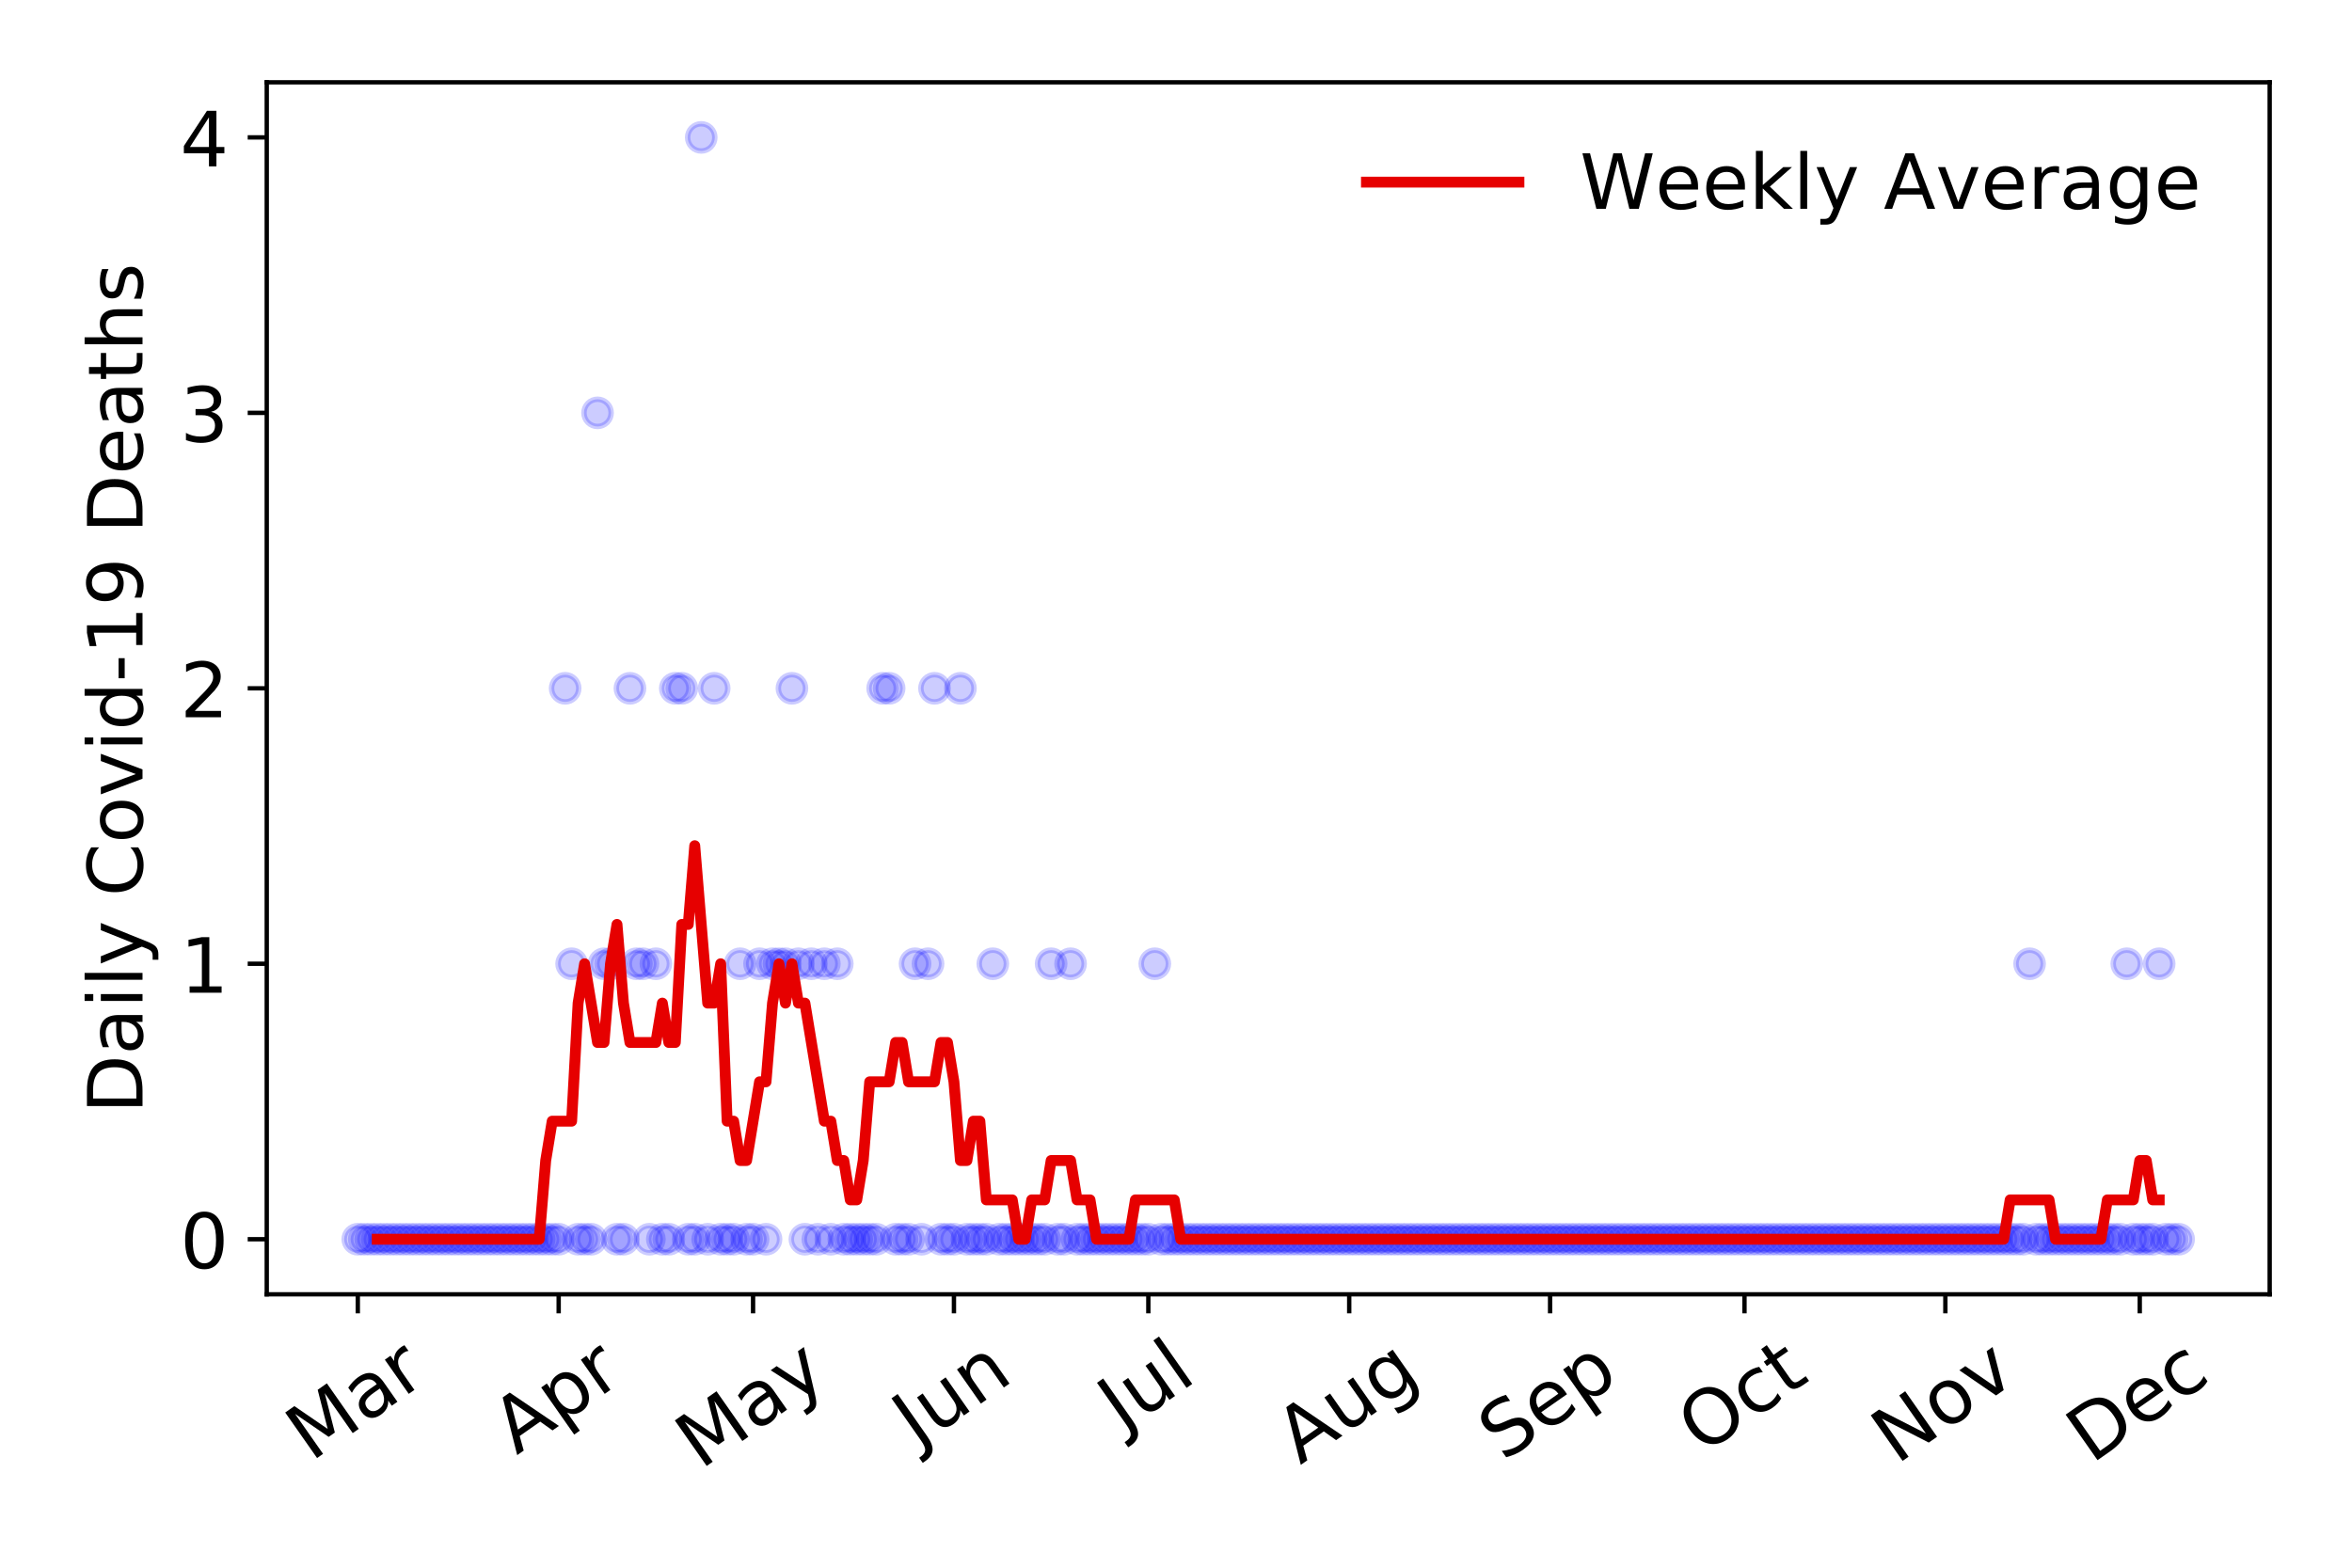 <?xml version="1.0" encoding="utf-8" standalone="no"?>
<!DOCTYPE svg PUBLIC "-//W3C//DTD SVG 1.1//EN"
  "http://www.w3.org/Graphics/SVG/1.1/DTD/svg11.dtd">
<!-- Created with matplotlib (https://matplotlib.org/) -->
<svg height="288pt" version="1.1" viewBox="0 0 432 288" width="432pt" xmlns="http://www.w3.org/2000/svg" xmlns:xlink="http://www.w3.org/1999/xlink">
 <defs>
  <style type="text/css">
*{stroke-linecap:butt;stroke-linejoin:round;}
  </style>
 </defs>
 <g id="figure_1">
  <g id="patch_1">
   <path d="M 0 288 
L 432 288 
L 432 0 
L 0 0 
z
" style="fill:#ffffff;"/>
  </g>
  <g id="axes_1">
   <g id="patch_2">
    <path d="M 48.995 237.778 
L 416.88 237.778 
L 416.88 15.12 
L 48.995 15.12 
z
" style="fill:#ffffff;"/>
   </g>
   <g id="matplotlib.axis_1">
    <g id="xtick_1">
     <g id="line2d_1">
      <defs>
       <path d="M 0 0 
L 0 3.5 
" id="mbee3add28f" style="stroke:#000000;stroke-width:0.8;"/>
      </defs>
      <g>
       <use style="stroke:#000000;stroke-width:0.8;" x="65.717" xlink:href="#mbee3add28f" y="237.778"/>
      </g>
     </g>
     <g id="text_1">
      <!-- Mar -->
      <defs>
       <path d="M 9.812 72.906 
L 24.516 72.906 
L 43.109 23.297 
L 61.812 72.906 
L 76.516 72.906 
L 76.516 0 
L 66.891 0 
L 66.891 64.016 
L 48.094 14.016 
L 38.188 14.016 
L 19.391 64.016 
L 19.391 0 
L 9.812 0 
z
" id="DejaVuSans-77"/>
       <path d="M 34.281 27.484 
Q 23.391 27.484 19.188 25 
Q 14.984 22.516 14.984 16.5 
Q 14.984 11.719 18.141 8.906 
Q 21.297 6.109 26.703 6.109 
Q 34.188 6.109 38.703 11.406 
Q 43.219 16.703 43.219 25.484 
L 43.219 27.484 
z
M 52.203 31.203 
L 52.203 0 
L 43.219 0 
L 43.219 8.297 
Q 40.141 3.328 35.547 0.953 
Q 30.953 -1.422 24.312 -1.422 
Q 15.922 -1.422 10.953 3.297 
Q 6 8.016 6 15.922 
Q 6 25.141 12.172 29.828 
Q 18.359 34.516 30.609 34.516 
L 43.219 34.516 
L 43.219 35.406 
Q 43.219 41.609 39.141 45 
Q 35.062 48.391 27.688 48.391 
Q 23 48.391 18.547 47.266 
Q 14.109 46.141 10.016 43.891 
L 10.016 52.203 
Q 14.938 54.109 19.578 55.047 
Q 24.219 56 28.609 56 
Q 40.484 56 46.344 49.844 
Q 52.203 43.703 52.203 31.203 
z
" id="DejaVuSans-97"/>
       <path d="M 41.109 46.297 
Q 39.594 47.172 37.812 47.578 
Q 36.031 48 33.891 48 
Q 26.266 48 22.188 43.047 
Q 18.109 38.094 18.109 28.812 
L 18.109 0 
L 9.078 0 
L 9.078 54.688 
L 18.109 54.688 
L 18.109 46.188 
Q 20.953 51.172 25.484 53.578 
Q 30.031 56 36.531 56 
Q 37.453 56 38.578 55.875 
Q 39.703 55.766 41.062 55.516 
z
" id="DejaVuSans-114"/>
      </defs>
      <g transform="translate(57.114 268.643)rotate(-35)scale(0.14 -0.14)">
       <use xlink:href="#DejaVuSans-77"/>
       <use x="86.279" xlink:href="#DejaVuSans-97"/>
       <use x="147.559" xlink:href="#DejaVuSans-114"/>
      </g>
     </g>
    </g>
    <g id="xtick_2">
     <g id="line2d_2">
      <g>
       <use style="stroke:#000000;stroke-width:0.8;" x="102.613" xlink:href="#mbee3add28f" y="237.778"/>
      </g>
     </g>
     <g id="text_2">
      <!-- Apr -->
      <defs>
       <path d="M 34.188 63.188 
L 20.797 26.906 
L 47.609 26.906 
z
M 28.609 72.906 
L 39.797 72.906 
L 67.578 0 
L 57.328 0 
L 50.688 18.703 
L 17.828 18.703 
L 11.188 0 
L 0.781 0 
z
" id="DejaVuSans-65"/>
       <path d="M 18.109 8.203 
L 18.109 -20.797 
L 9.078 -20.797 
L 9.078 54.688 
L 18.109 54.688 
L 18.109 46.391 
Q 20.953 51.266 25.266 53.625 
Q 29.594 56 35.594 56 
Q 45.562 56 51.781 48.094 
Q 58.016 40.188 58.016 27.297 
Q 58.016 14.406 51.781 6.484 
Q 45.562 -1.422 35.594 -1.422 
Q 29.594 -1.422 25.266 0.953 
Q 20.953 3.328 18.109 8.203 
z
M 48.688 27.297 
Q 48.688 37.203 44.609 42.844 
Q 40.531 48.484 33.406 48.484 
Q 26.266 48.484 22.188 42.844 
Q 18.109 37.203 18.109 27.297 
Q 18.109 17.391 22.188 11.75 
Q 26.266 6.109 33.406 6.109 
Q 40.531 6.109 44.609 11.75 
Q 48.688 17.391 48.688 27.297 
z
" id="DejaVuSans-112"/>
      </defs>
      <g transform="translate(94.909 267.384)rotate(-35)scale(0.14 -0.14)">
       <use xlink:href="#DejaVuSans-65"/>
       <use x="68.408" xlink:href="#DejaVuSans-112"/>
       <use x="131.885" xlink:href="#DejaVuSans-114"/>
      </g>
     </g>
    </g>
    <g id="xtick_3">
     <g id="line2d_3">
      <g>
       <use style="stroke:#000000;stroke-width:0.8;" x="138.318" xlink:href="#mbee3add28f" y="237.778"/>
      </g>
     </g>
     <g id="text_3">
      <!-- May -->
      <defs>
       <path d="M 32.172 -5.078 
Q 28.375 -14.844 24.75 -17.812 
Q 21.141 -20.797 15.094 -20.797 
L 7.906 -20.797 
L 7.906 -13.281 
L 13.188 -13.281 
Q 16.891 -13.281 18.938 -11.516 
Q 21 -9.766 23.484 -3.219 
L 25.094 0.875 
L 2.984 54.688 
L 12.5 54.688 
L 29.594 11.922 
L 46.688 54.688 
L 56.203 54.688 
z
" id="DejaVuSans-121"/>
      </defs>
      <g transform="translate(128.679 270.094)rotate(-35)scale(0.14 -0.14)">
       <use xlink:href="#DejaVuSans-77"/>
       <use x="86.279" xlink:href="#DejaVuSans-97"/>
       <use x="147.559" xlink:href="#DejaVuSans-121"/>
      </g>
     </g>
    </g>
    <g id="xtick_4">
     <g id="line2d_4">
      <g>
       <use style="stroke:#000000;stroke-width:0.8;" x="175.214" xlink:href="#mbee3add28f" y="237.778"/>
      </g>
     </g>
     <g id="text_4">
      <!-- Jun -->
      <defs>
       <path d="M 9.812 72.906 
L 19.672 72.906 
L 19.672 5.078 
Q 19.672 -8.109 14.672 -14.062 
Q 9.672 -20.016 -1.422 -20.016 
L -5.172 -20.016 
L -5.172 -11.719 
L -2.094 -11.719 
Q 4.438 -11.719 7.125 -8.047 
Q 9.812 -4.391 9.812 5.078 
z
" id="DejaVuSans-74"/>
       <path d="M 8.5 21.578 
L 8.5 54.688 
L 17.484 54.688 
L 17.484 21.922 
Q 17.484 14.156 20.5 10.266 
Q 23.531 6.391 29.594 6.391 
Q 36.859 6.391 41.078 11.031 
Q 45.312 15.672 45.312 23.688 
L 45.312 54.688 
L 54.297 54.688 
L 54.297 0 
L 45.312 0 
L 45.312 8.406 
Q 42.047 3.422 37.719 1 
Q 33.406 -1.422 27.688 -1.422 
Q 18.266 -1.422 13.375 4.438 
Q 8.5 10.297 8.5 21.578 
z
M 31.109 56 
z
" id="DejaVuSans-117"/>
       <path d="M 54.891 33.016 
L 54.891 0 
L 45.906 0 
L 45.906 32.719 
Q 45.906 40.484 42.875 44.328 
Q 39.844 48.188 33.797 48.188 
Q 26.516 48.188 22.312 43.547 
Q 18.109 38.922 18.109 30.906 
L 18.109 0 
L 9.078 0 
L 9.078 54.688 
L 18.109 54.688 
L 18.109 46.188 
Q 21.344 51.125 25.703 53.562 
Q 30.078 56 35.797 56 
Q 45.219 56 50.047 50.172 
Q 54.891 44.344 54.891 33.016 
z
" id="DejaVuSans-110"/>
      </defs>
      <g transform="translate(168.47 266.039)rotate(-35)scale(0.14 -0.14)">
       <use xlink:href="#DejaVuSans-74"/>
       <use x="29.492" xlink:href="#DejaVuSans-117"/>
       <use x="92.871" xlink:href="#DejaVuSans-110"/>
      </g>
     </g>
    </g>
    <g id="xtick_5">
     <g id="line2d_5">
      <g>
       <use style="stroke:#000000;stroke-width:0.8;" x="210.919" xlink:href="#mbee3add28f" y="237.778"/>
      </g>
     </g>
     <g id="text_5">
      <!-- Jul -->
      <defs>
       <path d="M 9.422 75.984 
L 18.406 75.984 
L 18.406 0 
L 9.422 0 
z
" id="DejaVuSans-108"/>
      </defs>
      <g transform="translate(206.216 263.181)rotate(-35)scale(0.14 -0.14)">
       <use xlink:href="#DejaVuSans-74"/>
       <use x="29.492" xlink:href="#DejaVuSans-117"/>
       <use x="92.871" xlink:href="#DejaVuSans-108"/>
      </g>
     </g>
    </g>
    <g id="xtick_6">
     <g id="line2d_6">
      <g>
       <use style="stroke:#000000;stroke-width:0.8;" x="247.815" xlink:href="#mbee3add28f" y="237.778"/>
      </g>
     </g>
     <g id="text_6">
      <!-- Aug -->
      <defs>
       <path d="M 45.406 27.984 
Q 45.406 37.75 41.375 43.109 
Q 37.359 48.484 30.078 48.484 
Q 22.859 48.484 18.828 43.109 
Q 14.797 37.75 14.797 27.984 
Q 14.797 18.266 18.828 12.891 
Q 22.859 7.516 30.078 7.516 
Q 37.359 7.516 41.375 12.891 
Q 45.406 18.266 45.406 27.984 
z
M 54.391 6.781 
Q 54.391 -7.172 48.188 -13.984 
Q 42 -20.797 29.203 -20.797 
Q 24.469 -20.797 20.266 -20.094 
Q 16.062 -19.391 12.109 -17.922 
L 12.109 -9.188 
Q 16.062 -11.328 19.922 -12.344 
Q 23.781 -13.375 27.781 -13.375 
Q 36.625 -13.375 41.016 -8.766 
Q 45.406 -4.156 45.406 5.172 
L 45.406 9.625 
Q 42.625 4.781 38.281 2.391 
Q 33.938 0 27.875 0 
Q 17.828 0 11.672 7.656 
Q 5.516 15.328 5.516 27.984 
Q 5.516 40.672 11.672 48.328 
Q 17.828 56 27.875 56 
Q 33.938 56 38.281 53.609 
Q 42.625 51.219 45.406 46.391 
L 45.406 54.688 
L 54.391 54.688 
z
" id="DejaVuSans-103"/>
      </defs>
      <g transform="translate(238.834 269.172)rotate(-35)scale(0.14 -0.14)">
       <use xlink:href="#DejaVuSans-65"/>
       <use x="68.408" xlink:href="#DejaVuSans-117"/>
       <use x="131.787" xlink:href="#DejaVuSans-103"/>
      </g>
     </g>
    </g>
    <g id="xtick_7">
     <g id="line2d_7">
      <g>
       <use style="stroke:#000000;stroke-width:0.8;" x="284.71" xlink:href="#mbee3add28f" y="237.778"/>
      </g>
     </g>
     <g id="text_7">
      <!-- Sep -->
      <defs>
       <path d="M 53.516 70.516 
L 53.516 60.891 
Q 47.906 63.578 42.922 64.891 
Q 37.938 66.219 33.297 66.219 
Q 25.25 66.219 20.875 63.094 
Q 16.5 59.969 16.5 54.203 
Q 16.5 49.359 19.406 46.891 
Q 22.312 44.438 30.422 42.922 
L 36.375 41.703 
Q 47.406 39.594 52.656 34.297 
Q 57.906 29 57.906 20.125 
Q 57.906 9.516 50.797 4.047 
Q 43.703 -1.422 29.984 -1.422 
Q 24.812 -1.422 18.969 -0.25 
Q 13.141 0.922 6.891 3.219 
L 6.891 13.375 
Q 12.891 10.016 18.656 8.297 
Q 24.422 6.594 29.984 6.594 
Q 38.422 6.594 43.016 9.906 
Q 47.609 13.234 47.609 19.391 
Q 47.609 24.75 44.312 27.781 
Q 41.016 30.812 33.5 32.328 
L 27.484 33.5 
Q 16.453 35.688 11.516 40.375 
Q 6.594 45.062 6.594 53.422 
Q 6.594 63.094 13.406 68.656 
Q 20.219 74.219 32.172 74.219 
Q 37.312 74.219 42.625 73.281 
Q 47.953 72.359 53.516 70.516 
z
" id="DejaVuSans-83"/>
       <path d="M 56.203 29.594 
L 56.203 25.203 
L 14.891 25.203 
Q 15.484 15.922 20.484 11.062 
Q 25.484 6.203 34.422 6.203 
Q 39.594 6.203 44.453 7.469 
Q 49.312 8.734 54.109 11.281 
L 54.109 2.781 
Q 49.266 0.734 44.188 -0.344 
Q 39.109 -1.422 33.891 -1.422 
Q 20.797 -1.422 13.156 6.188 
Q 5.516 13.812 5.516 26.812 
Q 5.516 40.234 12.766 48.109 
Q 20.016 56 32.328 56 
Q 43.359 56 49.781 48.891 
Q 56.203 41.797 56.203 29.594 
z
M 47.219 32.234 
Q 47.125 39.594 43.094 43.984 
Q 39.062 48.391 32.422 48.391 
Q 24.906 48.391 20.391 44.141 
Q 15.875 39.891 15.188 32.172 
z
" id="DejaVuSans-101"/>
      </defs>
      <g transform="translate(276.117 268.629)rotate(-35)scale(0.14 -0.14)">
       <use xlink:href="#DejaVuSans-83"/>
       <use x="63.477" xlink:href="#DejaVuSans-101"/>
       <use x="125" xlink:href="#DejaVuSans-112"/>
      </g>
     </g>
    </g>
    <g id="xtick_8">
     <g id="line2d_8">
      <g>
       <use style="stroke:#000000;stroke-width:0.8;" x="320.416" xlink:href="#mbee3add28f" y="237.778"/>
      </g>
     </g>
     <g id="text_8">
      <!-- Oct -->
      <defs>
       <path d="M 39.406 66.219 
Q 28.656 66.219 22.328 58.203 
Q 16.016 50.203 16.016 36.375 
Q 16.016 22.609 22.328 14.594 
Q 28.656 6.594 39.406 6.594 
Q 50.141 6.594 56.422 14.594 
Q 62.703 22.609 62.703 36.375 
Q 62.703 50.203 56.422 58.203 
Q 50.141 66.219 39.406 66.219 
z
M 39.406 74.219 
Q 54.734 74.219 63.906 63.938 
Q 73.094 53.656 73.094 36.375 
Q 73.094 19.141 63.906 8.859 
Q 54.734 -1.422 39.406 -1.422 
Q 24.031 -1.422 14.812 8.828 
Q 5.609 19.094 5.609 36.375 
Q 5.609 53.656 14.812 63.938 
Q 24.031 74.219 39.406 74.219 
z
" id="DejaVuSans-79"/>
       <path d="M 48.781 52.594 
L 48.781 44.188 
Q 44.969 46.297 41.141 47.344 
Q 37.312 48.391 33.406 48.391 
Q 24.656 48.391 19.812 42.844 
Q 14.984 37.312 14.984 27.297 
Q 14.984 17.281 19.812 11.734 
Q 24.656 6.203 33.406 6.203 
Q 37.312 6.203 41.141 7.25 
Q 44.969 8.297 48.781 10.406 
L 48.781 2.094 
Q 45.016 0.344 40.984 -0.531 
Q 36.969 -1.422 32.422 -1.422 
Q 20.062 -1.422 12.781 6.344 
Q 5.516 14.109 5.516 27.297 
Q 5.516 40.672 12.859 48.328 
Q 20.219 56 33.016 56 
Q 37.156 56 41.109 55.141 
Q 45.062 54.297 48.781 52.594 
z
" id="DejaVuSans-99"/>
       <path d="M 18.312 70.219 
L 18.312 54.688 
L 36.812 54.688 
L 36.812 47.703 
L 18.312 47.703 
L 18.312 18.016 
Q 18.312 11.328 20.141 9.422 
Q 21.969 7.516 27.594 7.516 
L 36.812 7.516 
L 36.812 0 
L 27.594 0 
Q 17.188 0 13.234 3.875 
Q 9.281 7.766 9.281 18.016 
L 9.281 47.703 
L 2.688 47.703 
L 2.688 54.688 
L 9.281 54.688 
L 9.281 70.219 
z
" id="DejaVuSans-116"/>
      </defs>
      <g transform="translate(312.717 267.377)rotate(-35)scale(0.14 -0.14)">
       <use xlink:href="#DejaVuSans-79"/>
       <use x="78.711" xlink:href="#DejaVuSans-99"/>
       <use x="133.691" xlink:href="#DejaVuSans-116"/>
      </g>
     </g>
    </g>
    <g id="xtick_9">
     <g id="line2d_9">
      <g>
       <use style="stroke:#000000;stroke-width:0.8;" x="357.311" xlink:href="#mbee3add28f" y="237.778"/>
      </g>
     </g>
     <g id="text_9">
      <!-- Nov -->
      <defs>
       <path d="M 9.812 72.906 
L 23.094 72.906 
L 55.422 11.922 
L 55.422 72.906 
L 64.984 72.906 
L 64.984 0 
L 51.703 0 
L 19.391 60.984 
L 19.391 0 
L 9.812 0 
z
" id="DejaVuSans-78"/>
       <path d="M 30.609 48.391 
Q 23.391 48.391 19.188 42.75 
Q 14.984 37.109 14.984 27.297 
Q 14.984 17.484 19.156 11.844 
Q 23.344 6.203 30.609 6.203 
Q 37.797 6.203 41.984 11.859 
Q 46.188 17.531 46.188 27.297 
Q 46.188 37.016 41.984 42.703 
Q 37.797 48.391 30.609 48.391 
z
M 30.609 56 
Q 42.328 56 49.016 48.375 
Q 55.719 40.766 55.719 27.297 
Q 55.719 13.875 49.016 6.219 
Q 42.328 -1.422 30.609 -1.422 
Q 18.844 -1.422 12.172 6.219 
Q 5.516 13.875 5.516 27.297 
Q 5.516 40.766 12.172 48.375 
Q 18.844 56 30.609 56 
z
" id="DejaVuSans-111"/>
       <path d="M 2.984 54.688 
L 12.5 54.688 
L 29.594 8.797 
L 46.688 54.688 
L 56.203 54.688 
L 35.688 0 
L 23.484 0 
z
" id="DejaVuSans-118"/>
      </defs>
      <g transform="translate(348.335 269.166)rotate(-35)scale(0.14 -0.14)">
       <use xlink:href="#DejaVuSans-78"/>
       <use x="74.805" xlink:href="#DejaVuSans-111"/>
       <use x="135.986" xlink:href="#DejaVuSans-118"/>
      </g>
     </g>
    </g>
    <g id="xtick_10">
     <g id="line2d_10">
      <g>
       <use style="stroke:#000000;stroke-width:0.8;" x="393.017" xlink:href="#mbee3add28f" y="237.778"/>
      </g>
     </g>
     <g id="text_10">
      <!-- Dec -->
      <defs>
       <path d="M 19.672 64.797 
L 19.672 8.109 
L 31.594 8.109 
Q 46.688 8.109 53.688 14.938 
Q 60.688 21.781 60.688 36.531 
Q 60.688 51.172 53.688 57.984 
Q 46.688 64.797 31.594 64.797 
z
M 9.812 72.906 
L 30.078 72.906 
Q 51.266 72.906 61.172 64.094 
Q 71.094 55.281 71.094 36.531 
Q 71.094 17.672 61.125 8.828 
Q 51.172 0 30.078 0 
L 9.812 0 
z
" id="DejaVuSans-68"/>
      </defs>
      <g transform="translate(384.136 269.032)rotate(-35)scale(0.14 -0.14)">
       <use xlink:href="#DejaVuSans-68"/>
       <use x="77.002" xlink:href="#DejaVuSans-101"/>
       <use x="138.525" xlink:href="#DejaVuSans-99"/>
      </g>
     </g>
    </g>
   </g>
   <g id="matplotlib.axis_2">
    <g id="ytick_1">
     <g id="line2d_11">
      <defs>
       <path d="M 0 0 
L -3.5 0 
" id="m81c486e4a9" style="stroke:#000000;stroke-width:0.8;"/>
      </defs>
      <g>
       <use style="stroke:#000000;stroke-width:0.8;" x="48.995" xlink:href="#m81c486e4a9" y="227.657"/>
      </g>
     </g>
     <g id="text_11">
      <!-- 0 -->
      <defs>
       <path d="M 31.781 66.406 
Q 24.172 66.406 20.328 58.906 
Q 16.5 51.422 16.5 36.375 
Q 16.5 21.391 20.328 13.891 
Q 24.172 6.391 31.781 6.391 
Q 39.453 6.391 43.281 13.891 
Q 47.125 21.391 47.125 36.375 
Q 47.125 51.422 43.281 58.906 
Q 39.453 66.406 31.781 66.406 
z
M 31.781 74.219 
Q 44.047 74.219 50.516 64.516 
Q 56.984 54.828 56.984 36.375 
Q 56.984 17.969 50.516 8.266 
Q 44.047 -1.422 31.781 -1.422 
Q 19.531 -1.422 13.062 8.266 
Q 6.594 17.969 6.594 36.375 
Q 6.594 54.828 13.062 64.516 
Q 19.531 74.219 31.781 74.219 
z
" id="DejaVuSans-48"/>
      </defs>
      <g transform="translate(33.087 232.976)scale(0.14 -0.14)">
       <use xlink:href="#DejaVuSans-48"/>
      </g>
     </g>
    </g>
    <g id="ytick_2">
     <g id="line2d_12">
      <g>
       <use style="stroke:#000000;stroke-width:0.8;" x="48.995" xlink:href="#m81c486e4a9" y="177.053"/>
      </g>
     </g>
     <g id="text_12">
      <!-- 1 -->
      <defs>
       <path d="M 12.406 8.297 
L 28.516 8.297 
L 28.516 63.922 
L 10.984 60.406 
L 10.984 69.391 
L 28.422 72.906 
L 38.281 72.906 
L 38.281 8.297 
L 54.391 8.297 
L 54.391 0 
L 12.406 0 
z
" id="DejaVuSans-49"/>
      </defs>
      <g transform="translate(33.087 182.372)scale(0.14 -0.14)">
       <use xlink:href="#DejaVuSans-49"/>
      </g>
     </g>
    </g>
    <g id="ytick_3">
     <g id="line2d_13">
      <g>
       <use style="stroke:#000000;stroke-width:0.8;" x="48.995" xlink:href="#m81c486e4a9" y="126.449"/>
      </g>
     </g>
     <g id="text_13">
      <!-- 2 -->
      <defs>
       <path d="M 19.188 8.297 
L 53.609 8.297 
L 53.609 0 
L 7.328 0 
L 7.328 8.297 
Q 12.938 14.109 22.625 23.891 
Q 32.328 33.688 34.812 36.531 
Q 39.547 41.844 41.422 45.531 
Q 43.312 49.219 43.312 52.781 
Q 43.312 58.594 39.234 62.25 
Q 35.156 65.922 28.609 65.922 
Q 23.969 65.922 18.812 64.312 
Q 13.672 62.703 7.812 59.422 
L 7.812 69.391 
Q 13.766 71.781 18.938 73 
Q 24.125 74.219 28.422 74.219 
Q 39.75 74.219 46.484 68.547 
Q 53.219 62.891 53.219 53.422 
Q 53.219 48.922 51.531 44.891 
Q 49.859 40.875 45.406 35.406 
Q 44.188 33.984 37.641 27.219 
Q 31.109 20.453 19.188 8.297 
z
" id="DejaVuSans-50"/>
      </defs>
      <g transform="translate(33.087 131.768)scale(0.14 -0.14)">
       <use xlink:href="#DejaVuSans-50"/>
      </g>
     </g>
    </g>
    <g id="ytick_4">
     <g id="line2d_14">
      <g>
       <use style="stroke:#000000;stroke-width:0.8;" x="48.995" xlink:href="#m81c486e4a9" y="75.845"/>
      </g>
     </g>
     <g id="text_14">
      <!-- 3 -->
      <defs>
       <path d="M 40.578 39.312 
Q 47.656 37.797 51.625 33 
Q 55.609 28.219 55.609 21.188 
Q 55.609 10.406 48.188 4.484 
Q 40.766 -1.422 27.094 -1.422 
Q 22.516 -1.422 17.656 -0.516 
Q 12.797 0.391 7.625 2.203 
L 7.625 11.719 
Q 11.719 9.328 16.594 8.109 
Q 21.484 6.891 26.812 6.891 
Q 36.078 6.891 40.938 10.547 
Q 45.797 14.203 45.797 21.188 
Q 45.797 27.641 41.281 31.266 
Q 36.766 34.906 28.719 34.906 
L 20.219 34.906 
L 20.219 43.016 
L 29.109 43.016 
Q 36.375 43.016 40.234 45.922 
Q 44.094 48.828 44.094 54.297 
Q 44.094 59.906 40.109 62.906 
Q 36.141 65.922 28.719 65.922 
Q 24.656 65.922 20.016 65.031 
Q 15.375 64.156 9.812 62.312 
L 9.812 71.094 
Q 15.438 72.656 20.344 73.438 
Q 25.25 74.219 29.594 74.219 
Q 40.828 74.219 47.359 69.109 
Q 53.906 64.016 53.906 55.328 
Q 53.906 49.266 50.438 45.094 
Q 46.969 40.922 40.578 39.312 
z
" id="DejaVuSans-51"/>
      </defs>
      <g transform="translate(33.087 81.164)scale(0.14 -0.14)">
       <use xlink:href="#DejaVuSans-51"/>
      </g>
     </g>
    </g>
    <g id="ytick_5">
     <g id="line2d_15">
      <g>
       <use style="stroke:#000000;stroke-width:0.8;" x="48.995" xlink:href="#m81c486e4a9" y="25.241"/>
      </g>
     </g>
     <g id="text_15">
      <!-- 4 -->
      <defs>
       <path d="M 37.797 64.312 
L 12.891 25.391 
L 37.797 25.391 
z
M 35.203 72.906 
L 47.609 72.906 
L 47.609 25.391 
L 58.016 25.391 
L 58.016 17.188 
L 47.609 17.188 
L 47.609 0 
L 37.797 0 
L 37.797 17.188 
L 4.891 17.188 
L 4.891 26.703 
z
" id="DejaVuSans-52"/>
      </defs>
      <g transform="translate(33.087 30.56)scale(0.14 -0.14)">
       <use xlink:href="#DejaVuSans-52"/>
      </g>
     </g>
    </g>
    <g id="text_16">
     <!-- Daily Covid-19 Deaths -->
     <defs>
      <path d="M 9.422 54.688 
L 18.406 54.688 
L 18.406 0 
L 9.422 0 
z
M 9.422 75.984 
L 18.406 75.984 
L 18.406 64.594 
L 9.422 64.594 
z
" id="DejaVuSans-105"/>
      <path id="DejaVuSans-32"/>
      <path d="M 64.406 67.281 
L 64.406 56.891 
Q 59.422 61.531 53.781 63.812 
Q 48.141 66.109 41.797 66.109 
Q 29.297 66.109 22.656 58.469 
Q 16.016 50.828 16.016 36.375 
Q 16.016 21.969 22.656 14.328 
Q 29.297 6.688 41.797 6.688 
Q 48.141 6.688 53.781 8.984 
Q 59.422 11.281 64.406 15.922 
L 64.406 5.609 
Q 59.234 2.094 53.438 0.328 
Q 47.656 -1.422 41.219 -1.422 
Q 24.656 -1.422 15.125 8.703 
Q 5.609 18.844 5.609 36.375 
Q 5.609 53.953 15.125 64.078 
Q 24.656 74.219 41.219 74.219 
Q 47.75 74.219 53.531 72.484 
Q 59.328 70.75 64.406 67.281 
z
" id="DejaVuSans-67"/>
      <path d="M 45.406 46.391 
L 45.406 75.984 
L 54.391 75.984 
L 54.391 0 
L 45.406 0 
L 45.406 8.203 
Q 42.578 3.328 38.25 0.953 
Q 33.938 -1.422 27.875 -1.422 
Q 17.969 -1.422 11.734 6.484 
Q 5.516 14.406 5.516 27.297 
Q 5.516 40.188 11.734 48.094 
Q 17.969 56 27.875 56 
Q 33.938 56 38.25 53.625 
Q 42.578 51.266 45.406 46.391 
z
M 14.797 27.297 
Q 14.797 17.391 18.875 11.75 
Q 22.953 6.109 30.078 6.109 
Q 37.203 6.109 41.297 11.75 
Q 45.406 17.391 45.406 27.297 
Q 45.406 37.203 41.297 42.844 
Q 37.203 48.484 30.078 48.484 
Q 22.953 48.484 18.875 42.844 
Q 14.797 37.203 14.797 27.297 
z
" id="DejaVuSans-100"/>
      <path d="M 4.891 31.391 
L 31.203 31.391 
L 31.203 23.391 
L 4.891 23.391 
z
" id="DejaVuSans-45"/>
      <path d="M 10.984 1.516 
L 10.984 10.5 
Q 14.703 8.734 18.5 7.812 
Q 22.312 6.891 25.984 6.891 
Q 35.75 6.891 40.891 13.453 
Q 46.047 20.016 46.781 33.406 
Q 43.953 29.203 39.594 26.953 
Q 35.25 24.703 29.984 24.703 
Q 19.047 24.703 12.672 31.312 
Q 6.297 37.938 6.297 49.422 
Q 6.297 60.641 12.938 67.422 
Q 19.578 74.219 30.609 74.219 
Q 43.266 74.219 49.922 64.516 
Q 56.594 54.828 56.594 36.375 
Q 56.594 19.141 48.406 8.859 
Q 40.234 -1.422 26.422 -1.422 
Q 22.703 -1.422 18.891 -0.688 
Q 15.094 0.047 10.984 1.516 
z
M 30.609 32.422 
Q 37.25 32.422 41.125 36.953 
Q 45.016 41.5 45.016 49.422 
Q 45.016 57.281 41.125 61.844 
Q 37.25 66.406 30.609 66.406 
Q 23.969 66.406 20.094 61.844 
Q 16.219 57.281 16.219 49.422 
Q 16.219 41.5 20.094 36.953 
Q 23.969 32.422 30.609 32.422 
z
" id="DejaVuSans-57"/>
      <path d="M 54.891 33.016 
L 54.891 0 
L 45.906 0 
L 45.906 32.719 
Q 45.906 40.484 42.875 44.328 
Q 39.844 48.188 33.797 48.188 
Q 26.516 48.188 22.312 43.547 
Q 18.109 38.922 18.109 30.906 
L 18.109 0 
L 9.078 0 
L 9.078 75.984 
L 18.109 75.984 
L 18.109 46.188 
Q 21.344 51.125 25.703 53.562 
Q 30.078 56 35.797 56 
Q 45.219 56 50.047 50.172 
Q 54.891 44.344 54.891 33.016 
z
" id="DejaVuSans-104"/>
      <path d="M 44.281 53.078 
L 44.281 44.578 
Q 40.484 46.531 36.375 47.5 
Q 32.281 48.484 27.875 48.484 
Q 21.188 48.484 17.844 46.438 
Q 14.5 44.391 14.5 40.281 
Q 14.5 37.156 16.891 35.375 
Q 19.281 33.594 26.516 31.984 
L 29.594 31.297 
Q 39.156 29.25 43.188 25.516 
Q 47.219 21.781 47.219 15.094 
Q 47.219 7.469 41.188 3.016 
Q 35.156 -1.422 24.609 -1.422 
Q 20.219 -1.422 15.453 -0.562 
Q 10.688 0.297 5.422 2 
L 5.422 11.281 
Q 10.406 8.688 15.234 7.391 
Q 20.062 6.109 24.812 6.109 
Q 31.156 6.109 34.562 8.281 
Q 37.984 10.453 37.984 14.406 
Q 37.984 18.062 35.516 20.016 
Q 33.062 21.969 24.703 23.781 
L 21.578 24.516 
Q 13.234 26.266 9.516 29.906 
Q 5.812 33.547 5.812 39.891 
Q 5.812 47.609 11.281 51.797 
Q 16.75 56 26.812 56 
Q 31.781 56 36.172 55.266 
Q 40.578 54.547 44.281 53.078 
z
" id="DejaVuSans-115"/>
     </defs>
     <g transform="translate(26.176 204.56)rotate(-90)scale(0.14 -0.14)">
      <use xlink:href="#DejaVuSans-68"/>
      <use x="77.002" xlink:href="#DejaVuSans-97"/>
      <use x="138.281" xlink:href="#DejaVuSans-105"/>
      <use x="166.064" xlink:href="#DejaVuSans-108"/>
      <use x="193.848" xlink:href="#DejaVuSans-121"/>
      <use x="253.027" xlink:href="#DejaVuSans-32"/>
      <use x="284.814" xlink:href="#DejaVuSans-67"/>
      <use x="354.639" xlink:href="#DejaVuSans-111"/>
      <use x="415.82" xlink:href="#DejaVuSans-118"/>
      <use x="475" xlink:href="#DejaVuSans-105"/>
      <use x="502.783" xlink:href="#DejaVuSans-100"/>
      <use x="566.26" xlink:href="#DejaVuSans-45"/>
      <use x="602.344" xlink:href="#DejaVuSans-49"/>
      <use x="665.967" xlink:href="#DejaVuSans-57"/>
      <use x="729.59" xlink:href="#DejaVuSans-32"/>
      <use x="761.377" xlink:href="#DejaVuSans-68"/>
      <use x="838.379" xlink:href="#DejaVuSans-101"/>
      <use x="899.902" xlink:href="#DejaVuSans-97"/>
      <use x="961.182" xlink:href="#DejaVuSans-116"/>
      <use x="1000.391" xlink:href="#DejaVuSans-104"/>
      <use x="1063.77" xlink:href="#DejaVuSans-115"/>
     </g>
    </g>
   </g>
   <g id="line2d_16">
    <defs>
     <path d="M 0 2.5 
C 0.663 2.5 1.299 2.237 1.768 1.768 
C 2.237 1.299 2.5 0.663 2.5 0 
C 2.5 -0.663 2.237 -1.299 1.768 -1.768 
C 1.299 -2.237 0.663 -2.5 0 -2.5 
C -0.663 -2.5 -1.299 -2.237 -1.768 -1.768 
C -2.237 -1.299 -2.5 -0.663 -2.5 0 
C -2.5 0.663 -2.237 1.299 -1.768 1.768 
C -1.299 2.237 -0.663 2.5 0 2.5 
z
" id="m93bf78b72b" style="stroke:#0000ff;stroke-opacity:0.2;"/>
    </defs>
    <g clip-path="url(#p27d45c25ce)">
     <use style="fill:#0000ff;fill-opacity:0.2;stroke:#0000ff;stroke-opacity:0.2;" x="65.717" xlink:href="#m93bf78b72b" y="227.657"/>
     <use style="fill:#0000ff;fill-opacity:0.2;stroke:#0000ff;stroke-opacity:0.2;" x="66.907" xlink:href="#m93bf78b72b" y="227.657"/>
     <use style="fill:#0000ff;fill-opacity:0.2;stroke:#0000ff;stroke-opacity:0.2;" x="68.097" xlink:href="#m93bf78b72b" y="227.657"/>
     <use style="fill:#0000ff;fill-opacity:0.2;stroke:#0000ff;stroke-opacity:0.2;" x="69.288" xlink:href="#m93bf78b72b" y="227.657"/>
     <use style="fill:#0000ff;fill-opacity:0.2;stroke:#0000ff;stroke-opacity:0.2;" x="70.478" xlink:href="#m93bf78b72b" y="227.657"/>
     <use style="fill:#0000ff;fill-opacity:0.2;stroke:#0000ff;stroke-opacity:0.2;" x="71.668" xlink:href="#m93bf78b72b" y="227.657"/>
     <use style="fill:#0000ff;fill-opacity:0.2;stroke:#0000ff;stroke-opacity:0.2;" x="72.858" xlink:href="#m93bf78b72b" y="227.657"/>
     <use style="fill:#0000ff;fill-opacity:0.2;stroke:#0000ff;stroke-opacity:0.2;" x="74.048" xlink:href="#m93bf78b72b" y="227.657"/>
     <use style="fill:#0000ff;fill-opacity:0.2;stroke:#0000ff;stroke-opacity:0.2;" x="75.238" xlink:href="#m93bf78b72b" y="227.657"/>
     <use style="fill:#0000ff;fill-opacity:0.2;stroke:#0000ff;stroke-opacity:0.2;" x="76.429" xlink:href="#m93bf78b72b" y="227.657"/>
     <use style="fill:#0000ff;fill-opacity:0.2;stroke:#0000ff;stroke-opacity:0.2;" x="77.619" xlink:href="#m93bf78b72b" y="227.657"/>
     <use style="fill:#0000ff;fill-opacity:0.2;stroke:#0000ff;stroke-opacity:0.2;" x="78.809" xlink:href="#m93bf78b72b" y="227.657"/>
     <use style="fill:#0000ff;fill-opacity:0.2;stroke:#0000ff;stroke-opacity:0.2;" x="79.999" xlink:href="#m93bf78b72b" y="227.657"/>
     <use style="fill:#0000ff;fill-opacity:0.2;stroke:#0000ff;stroke-opacity:0.2;" x="81.189" xlink:href="#m93bf78b72b" y="227.657"/>
     <use style="fill:#0000ff;fill-opacity:0.2;stroke:#0000ff;stroke-opacity:0.2;" x="82.38" xlink:href="#m93bf78b72b" y="227.657"/>
     <use style="fill:#0000ff;fill-opacity:0.2;stroke:#0000ff;stroke-opacity:0.2;" x="83.57" xlink:href="#m93bf78b72b" y="227.657"/>
     <use style="fill:#0000ff;fill-opacity:0.2;stroke:#0000ff;stroke-opacity:0.2;" x="84.76" xlink:href="#m93bf78b72b" y="227.657"/>
     <use style="fill:#0000ff;fill-opacity:0.2;stroke:#0000ff;stroke-opacity:0.2;" x="85.95" xlink:href="#m93bf78b72b" y="227.657"/>
     <use style="fill:#0000ff;fill-opacity:0.2;stroke:#0000ff;stroke-opacity:0.2;" x="87.14" xlink:href="#m93bf78b72b" y="227.657"/>
     <use style="fill:#0000ff;fill-opacity:0.2;stroke:#0000ff;stroke-opacity:0.2;" x="88.33" xlink:href="#m93bf78b72b" y="227.657"/>
     <use style="fill:#0000ff;fill-opacity:0.2;stroke:#0000ff;stroke-opacity:0.2;" x="89.521" xlink:href="#m93bf78b72b" y="227.657"/>
     <use style="fill:#0000ff;fill-opacity:0.2;stroke:#0000ff;stroke-opacity:0.2;" x="90.711" xlink:href="#m93bf78b72b" y="227.657"/>
     <use style="fill:#0000ff;fill-opacity:0.2;stroke:#0000ff;stroke-opacity:0.2;" x="91.901" xlink:href="#m93bf78b72b" y="227.657"/>
     <use style="fill:#0000ff;fill-opacity:0.2;stroke:#0000ff;stroke-opacity:0.2;" x="93.091" xlink:href="#m93bf78b72b" y="227.657"/>
     <use style="fill:#0000ff;fill-opacity:0.2;stroke:#0000ff;stroke-opacity:0.2;" x="94.281" xlink:href="#m93bf78b72b" y="227.657"/>
     <use style="fill:#0000ff;fill-opacity:0.2;stroke:#0000ff;stroke-opacity:0.2;" x="95.472" xlink:href="#m93bf78b72b" y="227.657"/>
     <use style="fill:#0000ff;fill-opacity:0.2;stroke:#0000ff;stroke-opacity:0.2;" x="96.662" xlink:href="#m93bf78b72b" y="227.657"/>
     <use style="fill:#0000ff;fill-opacity:0.2;stroke:#0000ff;stroke-opacity:0.2;" x="97.852" xlink:href="#m93bf78b72b" y="227.657"/>
     <use style="fill:#0000ff;fill-opacity:0.2;stroke:#0000ff;stroke-opacity:0.2;" x="99.042" xlink:href="#m93bf78b72b" y="227.657"/>
     <use style="fill:#0000ff;fill-opacity:0.2;stroke:#0000ff;stroke-opacity:0.2;" x="100.232" xlink:href="#m93bf78b72b" y="227.657"/>
     <use style="fill:#0000ff;fill-opacity:0.2;stroke:#0000ff;stroke-opacity:0.2;" x="101.422" xlink:href="#m93bf78b72b" y="227.657"/>
     <use style="fill:#0000ff;fill-opacity:0.2;stroke:#0000ff;stroke-opacity:0.2;" x="102.613" xlink:href="#m93bf78b72b" y="227.657"/>
     <use style="fill:#0000ff;fill-opacity:0.2;stroke:#0000ff;stroke-opacity:0.2;" x="103.803" xlink:href="#m93bf78b72b" y="126.449"/>
     <use style="fill:#0000ff;fill-opacity:0.2;stroke:#0000ff;stroke-opacity:0.2;" x="104.993" xlink:href="#m93bf78b72b" y="177.053"/>
     <use style="fill:#0000ff;fill-opacity:0.2;stroke:#0000ff;stroke-opacity:0.2;" x="106.183" xlink:href="#m93bf78b72b" y="227.657"/>
     <use style="fill:#0000ff;fill-opacity:0.2;stroke:#0000ff;stroke-opacity:0.2;" x="107.373" xlink:href="#m93bf78b72b" y="227.657"/>
     <use style="fill:#0000ff;fill-opacity:0.2;stroke:#0000ff;stroke-opacity:0.2;" x="108.564" xlink:href="#m93bf78b72b" y="227.657"/>
     <use style="fill:#0000ff;fill-opacity:0.2;stroke:#0000ff;stroke-opacity:0.2;" x="109.754" xlink:href="#m93bf78b72b" y="75.845"/>
     <use style="fill:#0000ff;fill-opacity:0.2;stroke:#0000ff;stroke-opacity:0.2;" x="110.944" xlink:href="#m93bf78b72b" y="177.053"/>
     <use style="fill:#0000ff;fill-opacity:0.2;stroke:#0000ff;stroke-opacity:0.2;" x="112.134" xlink:href="#m93bf78b72b" y="177.053"/>
     <use style="fill:#0000ff;fill-opacity:0.2;stroke:#0000ff;stroke-opacity:0.2;" x="113.324" xlink:href="#m93bf78b72b" y="227.657"/>
     <use style="fill:#0000ff;fill-opacity:0.2;stroke:#0000ff;stroke-opacity:0.2;" x="114.514" xlink:href="#m93bf78b72b" y="227.657"/>
     <use style="fill:#0000ff;fill-opacity:0.2;stroke:#0000ff;stroke-opacity:0.2;" x="115.705" xlink:href="#m93bf78b72b" y="126.449"/>
     <use style="fill:#0000ff;fill-opacity:0.2;stroke:#0000ff;stroke-opacity:0.2;" x="116.895" xlink:href="#m93bf78b72b" y="177.053"/>
     <use style="fill:#0000ff;fill-opacity:0.2;stroke:#0000ff;stroke-opacity:0.2;" x="118.085" xlink:href="#m93bf78b72b" y="177.053"/>
     <use style="fill:#0000ff;fill-opacity:0.2;stroke:#0000ff;stroke-opacity:0.2;" x="119.275" xlink:href="#m93bf78b72b" y="227.657"/>
     <use style="fill:#0000ff;fill-opacity:0.2;stroke:#0000ff;stroke-opacity:0.2;" x="120.465" xlink:href="#m93bf78b72b" y="177.053"/>
     <use style="fill:#0000ff;fill-opacity:0.2;stroke:#0000ff;stroke-opacity:0.2;" x="121.656" xlink:href="#m93bf78b72b" y="227.657"/>
     <use style="fill:#0000ff;fill-opacity:0.2;stroke:#0000ff;stroke-opacity:0.2;" x="122.846" xlink:href="#m93bf78b72b" y="227.657"/>
     <use style="fill:#0000ff;fill-opacity:0.2;stroke:#0000ff;stroke-opacity:0.2;" x="124.036" xlink:href="#m93bf78b72b" y="126.449"/>
     <use style="fill:#0000ff;fill-opacity:0.2;stroke:#0000ff;stroke-opacity:0.2;" x="125.226" xlink:href="#m93bf78b72b" y="126.449"/>
     <use style="fill:#0000ff;fill-opacity:0.2;stroke:#0000ff;stroke-opacity:0.2;" x="126.416" xlink:href="#m93bf78b72b" y="227.657"/>
     <use style="fill:#0000ff;fill-opacity:0.2;stroke:#0000ff;stroke-opacity:0.2;" x="127.606" xlink:href="#m93bf78b72b" y="227.657"/>
     <use style="fill:#0000ff;fill-opacity:0.2;stroke:#0000ff;stroke-opacity:0.2;" x="128.797" xlink:href="#m93bf78b72b" y="25.241"/>
     <use style="fill:#0000ff;fill-opacity:0.2;stroke:#0000ff;stroke-opacity:0.2;" x="129.987" xlink:href="#m93bf78b72b" y="227.657"/>
     <use style="fill:#0000ff;fill-opacity:0.2;stroke:#0000ff;stroke-opacity:0.2;" x="131.177" xlink:href="#m93bf78b72b" y="126.449"/>
     <use style="fill:#0000ff;fill-opacity:0.2;stroke:#0000ff;stroke-opacity:0.2;" x="132.367" xlink:href="#m93bf78b72b" y="227.657"/>
     <use style="fill:#0000ff;fill-opacity:0.2;stroke:#0000ff;stroke-opacity:0.2;" x="133.557" xlink:href="#m93bf78b72b" y="227.657"/>
     <use style="fill:#0000ff;fill-opacity:0.2;stroke:#0000ff;stroke-opacity:0.2;" x="134.748" xlink:href="#m93bf78b72b" y="227.657"/>
     <use style="fill:#0000ff;fill-opacity:0.2;stroke:#0000ff;stroke-opacity:0.2;" x="135.938" xlink:href="#m93bf78b72b" y="177.053"/>
     <use style="fill:#0000ff;fill-opacity:0.2;stroke:#0000ff;stroke-opacity:0.2;" x="137.128" xlink:href="#m93bf78b72b" y="227.657"/>
     <use style="fill:#0000ff;fill-opacity:0.2;stroke:#0000ff;stroke-opacity:0.2;" x="138.318" xlink:href="#m93bf78b72b" y="227.657"/>
     <use style="fill:#0000ff;fill-opacity:0.2;stroke:#0000ff;stroke-opacity:0.2;" x="139.508" xlink:href="#m93bf78b72b" y="177.053"/>
     <use style="fill:#0000ff;fill-opacity:0.2;stroke:#0000ff;stroke-opacity:0.2;" x="140.698" xlink:href="#m93bf78b72b" y="227.657"/>
     <use style="fill:#0000ff;fill-opacity:0.2;stroke:#0000ff;stroke-opacity:0.2;" x="141.889" xlink:href="#m93bf78b72b" y="177.053"/>
     <use style="fill:#0000ff;fill-opacity:0.2;stroke:#0000ff;stroke-opacity:0.2;" x="143.079" xlink:href="#m93bf78b72b" y="177.053"/>
     <use style="fill:#0000ff;fill-opacity:0.2;stroke:#0000ff;stroke-opacity:0.2;" x="144.269" xlink:href="#m93bf78b72b" y="177.053"/>
     <use style="fill:#0000ff;fill-opacity:0.2;stroke:#0000ff;stroke-opacity:0.2;" x="145.459" xlink:href="#m93bf78b72b" y="126.449"/>
     <use style="fill:#0000ff;fill-opacity:0.2;stroke:#0000ff;stroke-opacity:0.2;" x="146.649" xlink:href="#m93bf78b72b" y="177.053"/>
     <use style="fill:#0000ff;fill-opacity:0.2;stroke:#0000ff;stroke-opacity:0.2;" x="147.84" xlink:href="#m93bf78b72b" y="227.657"/>
     <use style="fill:#0000ff;fill-opacity:0.2;stroke:#0000ff;stroke-opacity:0.2;" x="149.03" xlink:href="#m93bf78b72b" y="177.053"/>
     <use style="fill:#0000ff;fill-opacity:0.2;stroke:#0000ff;stroke-opacity:0.2;" x="150.22" xlink:href="#m93bf78b72b" y="227.657"/>
     <use style="fill:#0000ff;fill-opacity:0.2;stroke:#0000ff;stroke-opacity:0.2;" x="151.41" xlink:href="#m93bf78b72b" y="177.053"/>
     <use style="fill:#0000ff;fill-opacity:0.2;stroke:#0000ff;stroke-opacity:0.2;" x="152.6" xlink:href="#m93bf78b72b" y="227.657"/>
     <use style="fill:#0000ff;fill-opacity:0.2;stroke:#0000ff;stroke-opacity:0.2;" x="153.79" xlink:href="#m93bf78b72b" y="177.053"/>
     <use style="fill:#0000ff;fill-opacity:0.2;stroke:#0000ff;stroke-opacity:0.2;" x="154.981" xlink:href="#m93bf78b72b" y="227.657"/>
     <use style="fill:#0000ff;fill-opacity:0.2;stroke:#0000ff;stroke-opacity:0.2;" x="156.171" xlink:href="#m93bf78b72b" y="227.657"/>
     <use style="fill:#0000ff;fill-opacity:0.2;stroke:#0000ff;stroke-opacity:0.2;" x="157.361" xlink:href="#m93bf78b72b" y="227.657"/>
     <use style="fill:#0000ff;fill-opacity:0.2;stroke:#0000ff;stroke-opacity:0.2;" x="158.551" xlink:href="#m93bf78b72b" y="227.657"/>
     <use style="fill:#0000ff;fill-opacity:0.2;stroke:#0000ff;stroke-opacity:0.2;" x="159.741" xlink:href="#m93bf78b72b" y="227.657"/>
     <use style="fill:#0000ff;fill-opacity:0.2;stroke:#0000ff;stroke-opacity:0.2;" x="160.932" xlink:href="#m93bf78b72b" y="227.657"/>
     <use style="fill:#0000ff;fill-opacity:0.2;stroke:#0000ff;stroke-opacity:0.2;" x="162.122" xlink:href="#m93bf78b72b" y="126.449"/>
     <use style="fill:#0000ff;fill-opacity:0.2;stroke:#0000ff;stroke-opacity:0.2;" x="163.312" xlink:href="#m93bf78b72b" y="126.449"/>
     <use style="fill:#0000ff;fill-opacity:0.2;stroke:#0000ff;stroke-opacity:0.2;" x="164.502" xlink:href="#m93bf78b72b" y="227.657"/>
     <use style="fill:#0000ff;fill-opacity:0.2;stroke:#0000ff;stroke-opacity:0.2;" x="165.692" xlink:href="#m93bf78b72b" y="227.657"/>
     <use style="fill:#0000ff;fill-opacity:0.2;stroke:#0000ff;stroke-opacity:0.2;" x="166.882" xlink:href="#m93bf78b72b" y="227.657"/>
     <use style="fill:#0000ff;fill-opacity:0.2;stroke:#0000ff;stroke-opacity:0.2;" x="168.073" xlink:href="#m93bf78b72b" y="177.053"/>
     <use style="fill:#0000ff;fill-opacity:0.2;stroke:#0000ff;stroke-opacity:0.2;" x="169.263" xlink:href="#m93bf78b72b" y="227.657"/>
     <use style="fill:#0000ff;fill-opacity:0.2;stroke:#0000ff;stroke-opacity:0.2;" x="170.453" xlink:href="#m93bf78b72b" y="177.053"/>
     <use style="fill:#0000ff;fill-opacity:0.2;stroke:#0000ff;stroke-opacity:0.2;" x="171.643" xlink:href="#m93bf78b72b" y="126.449"/>
     <use style="fill:#0000ff;fill-opacity:0.2;stroke:#0000ff;stroke-opacity:0.2;" x="172.833" xlink:href="#m93bf78b72b" y="227.657"/>
     <use style="fill:#0000ff;fill-opacity:0.2;stroke:#0000ff;stroke-opacity:0.2;" x="174.024" xlink:href="#m93bf78b72b" y="227.657"/>
     <use style="fill:#0000ff;fill-opacity:0.2;stroke:#0000ff;stroke-opacity:0.2;" x="175.214" xlink:href="#m93bf78b72b" y="227.657"/>
     <use style="fill:#0000ff;fill-opacity:0.2;stroke:#0000ff;stroke-opacity:0.2;" x="176.404" xlink:href="#m93bf78b72b" y="126.449"/>
     <use style="fill:#0000ff;fill-opacity:0.2;stroke:#0000ff;stroke-opacity:0.2;" x="177.594" xlink:href="#m93bf78b72b" y="227.657"/>
     <use style="fill:#0000ff;fill-opacity:0.2;stroke:#0000ff;stroke-opacity:0.2;" x="178.784" xlink:href="#m93bf78b72b" y="227.657"/>
     <use style="fill:#0000ff;fill-opacity:0.2;stroke:#0000ff;stroke-opacity:0.2;" x="179.974" xlink:href="#m93bf78b72b" y="227.657"/>
     <use style="fill:#0000ff;fill-opacity:0.2;stroke:#0000ff;stroke-opacity:0.2;" x="181.165" xlink:href="#m93bf78b72b" y="227.657"/>
     <use style="fill:#0000ff;fill-opacity:0.2;stroke:#0000ff;stroke-opacity:0.2;" x="182.355" xlink:href="#m93bf78b72b" y="177.053"/>
     <use style="fill:#0000ff;fill-opacity:0.2;stroke:#0000ff;stroke-opacity:0.2;" x="183.545" xlink:href="#m93bf78b72b" y="227.657"/>
     <use style="fill:#0000ff;fill-opacity:0.2;stroke:#0000ff;stroke-opacity:0.2;" x="184.735" xlink:href="#m93bf78b72b" y="227.657"/>
     <use style="fill:#0000ff;fill-opacity:0.2;stroke:#0000ff;stroke-opacity:0.2;" x="185.925" xlink:href="#m93bf78b72b" y="227.657"/>
     <use style="fill:#0000ff;fill-opacity:0.2;stroke:#0000ff;stroke-opacity:0.2;" x="187.116" xlink:href="#m93bf78b72b" y="227.657"/>
     <use style="fill:#0000ff;fill-opacity:0.2;stroke:#0000ff;stroke-opacity:0.2;" x="188.306" xlink:href="#m93bf78b72b" y="227.657"/>
     <use style="fill:#0000ff;fill-opacity:0.2;stroke:#0000ff;stroke-opacity:0.2;" x="189.496" xlink:href="#m93bf78b72b" y="227.657"/>
     <use style="fill:#0000ff;fill-opacity:0.2;stroke:#0000ff;stroke-opacity:0.2;" x="190.686" xlink:href="#m93bf78b72b" y="227.657"/>
     <use style="fill:#0000ff;fill-opacity:0.2;stroke:#0000ff;stroke-opacity:0.2;" x="191.876" xlink:href="#m93bf78b72b" y="227.657"/>
     <use style="fill:#0000ff;fill-opacity:0.2;stroke:#0000ff;stroke-opacity:0.2;" x="193.066" xlink:href="#m93bf78b72b" y="177.053"/>
     <use style="fill:#0000ff;fill-opacity:0.2;stroke:#0000ff;stroke-opacity:0.2;" x="194.257" xlink:href="#m93bf78b72b" y="227.657"/>
     <use style="fill:#0000ff;fill-opacity:0.2;stroke:#0000ff;stroke-opacity:0.2;" x="195.447" xlink:href="#m93bf78b72b" y="227.657"/>
     <use style="fill:#0000ff;fill-opacity:0.2;stroke:#0000ff;stroke-opacity:0.2;" x="196.637" xlink:href="#m93bf78b72b" y="177.053"/>
     <use style="fill:#0000ff;fill-opacity:0.2;stroke:#0000ff;stroke-opacity:0.2;" x="197.827" xlink:href="#m93bf78b72b" y="227.657"/>
     <use style="fill:#0000ff;fill-opacity:0.2;stroke:#0000ff;stroke-opacity:0.2;" x="199.017" xlink:href="#m93bf78b72b" y="227.657"/>
     <use style="fill:#0000ff;fill-opacity:0.2;stroke:#0000ff;stroke-opacity:0.2;" x="200.208" xlink:href="#m93bf78b72b" y="227.657"/>
     <use style="fill:#0000ff;fill-opacity:0.2;stroke:#0000ff;stroke-opacity:0.2;" x="201.398" xlink:href="#m93bf78b72b" y="227.657"/>
     <use style="fill:#0000ff;fill-opacity:0.2;stroke:#0000ff;stroke-opacity:0.2;" x="202.588" xlink:href="#m93bf78b72b" y="227.657"/>
     <use style="fill:#0000ff;fill-opacity:0.2;stroke:#0000ff;stroke-opacity:0.2;" x="203.778" xlink:href="#m93bf78b72b" y="227.657"/>
     <use style="fill:#0000ff;fill-opacity:0.2;stroke:#0000ff;stroke-opacity:0.2;" x="204.968" xlink:href="#m93bf78b72b" y="227.657"/>
     <use style="fill:#0000ff;fill-opacity:0.2;stroke:#0000ff;stroke-opacity:0.2;" x="206.158" xlink:href="#m93bf78b72b" y="227.657"/>
     <use style="fill:#0000ff;fill-opacity:0.2;stroke:#0000ff;stroke-opacity:0.2;" x="207.349" xlink:href="#m93bf78b72b" y="227.657"/>
     <use style="fill:#0000ff;fill-opacity:0.2;stroke:#0000ff;stroke-opacity:0.2;" x="208.539" xlink:href="#m93bf78b72b" y="227.657"/>
     <use style="fill:#0000ff;fill-opacity:0.2;stroke:#0000ff;stroke-opacity:0.2;" x="209.729" xlink:href="#m93bf78b72b" y="227.657"/>
     <use style="fill:#0000ff;fill-opacity:0.2;stroke:#0000ff;stroke-opacity:0.2;" x="210.919" xlink:href="#m93bf78b72b" y="227.657"/>
     <use style="fill:#0000ff;fill-opacity:0.2;stroke:#0000ff;stroke-opacity:0.2;" x="212.109" xlink:href="#m93bf78b72b" y="177.053"/>
     <use style="fill:#0000ff;fill-opacity:0.2;stroke:#0000ff;stroke-opacity:0.2;" x="213.3" xlink:href="#m93bf78b72b" y="227.657"/>
     <use style="fill:#0000ff;fill-opacity:0.2;stroke:#0000ff;stroke-opacity:0.2;" x="214.49" xlink:href="#m93bf78b72b" y="227.657"/>
     <use style="fill:#0000ff;fill-opacity:0.2;stroke:#0000ff;stroke-opacity:0.2;" x="215.68" xlink:href="#m93bf78b72b" y="227.657"/>
     <use style="fill:#0000ff;fill-opacity:0.2;stroke:#0000ff;stroke-opacity:0.2;" x="216.87" xlink:href="#m93bf78b72b" y="227.657"/>
     <use style="fill:#0000ff;fill-opacity:0.2;stroke:#0000ff;stroke-opacity:0.2;" x="218.06" xlink:href="#m93bf78b72b" y="227.657"/>
     <use style="fill:#0000ff;fill-opacity:0.2;stroke:#0000ff;stroke-opacity:0.2;" x="219.25" xlink:href="#m93bf78b72b" y="227.657"/>
     <use style="fill:#0000ff;fill-opacity:0.2;stroke:#0000ff;stroke-opacity:0.2;" x="220.441" xlink:href="#m93bf78b72b" y="227.657"/>
     <use style="fill:#0000ff;fill-opacity:0.2;stroke:#0000ff;stroke-opacity:0.2;" x="221.631" xlink:href="#m93bf78b72b" y="227.657"/>
     <use style="fill:#0000ff;fill-opacity:0.2;stroke:#0000ff;stroke-opacity:0.2;" x="222.821" xlink:href="#m93bf78b72b" y="227.657"/>
     <use style="fill:#0000ff;fill-opacity:0.2;stroke:#0000ff;stroke-opacity:0.2;" x="224.011" xlink:href="#m93bf78b72b" y="227.657"/>
     <use style="fill:#0000ff;fill-opacity:0.2;stroke:#0000ff;stroke-opacity:0.2;" x="225.201" xlink:href="#m93bf78b72b" y="227.657"/>
     <use style="fill:#0000ff;fill-opacity:0.2;stroke:#0000ff;stroke-opacity:0.2;" x="226.392" xlink:href="#m93bf78b72b" y="227.657"/>
     <use style="fill:#0000ff;fill-opacity:0.2;stroke:#0000ff;stroke-opacity:0.2;" x="227.582" xlink:href="#m93bf78b72b" y="227.657"/>
     <use style="fill:#0000ff;fill-opacity:0.2;stroke:#0000ff;stroke-opacity:0.2;" x="228.772" xlink:href="#m93bf78b72b" y="227.657"/>
     <use style="fill:#0000ff;fill-opacity:0.2;stroke:#0000ff;stroke-opacity:0.2;" x="229.962" xlink:href="#m93bf78b72b" y="227.657"/>
     <use style="fill:#0000ff;fill-opacity:0.2;stroke:#0000ff;stroke-opacity:0.2;" x="231.152" xlink:href="#m93bf78b72b" y="227.657"/>
     <use style="fill:#0000ff;fill-opacity:0.2;stroke:#0000ff;stroke-opacity:0.2;" x="232.342" xlink:href="#m93bf78b72b" y="227.657"/>
     <use style="fill:#0000ff;fill-opacity:0.2;stroke:#0000ff;stroke-opacity:0.2;" x="233.533" xlink:href="#m93bf78b72b" y="227.657"/>
     <use style="fill:#0000ff;fill-opacity:0.2;stroke:#0000ff;stroke-opacity:0.2;" x="234.723" xlink:href="#m93bf78b72b" y="227.657"/>
     <use style="fill:#0000ff;fill-opacity:0.2;stroke:#0000ff;stroke-opacity:0.2;" x="235.913" xlink:href="#m93bf78b72b" y="227.657"/>
     <use style="fill:#0000ff;fill-opacity:0.2;stroke:#0000ff;stroke-opacity:0.2;" x="237.103" xlink:href="#m93bf78b72b" y="227.657"/>
     <use style="fill:#0000ff;fill-opacity:0.2;stroke:#0000ff;stroke-opacity:0.2;" x="238.293" xlink:href="#m93bf78b72b" y="227.657"/>
     <use style="fill:#0000ff;fill-opacity:0.2;stroke:#0000ff;stroke-opacity:0.2;" x="239.483" xlink:href="#m93bf78b72b" y="227.657"/>
     <use style="fill:#0000ff;fill-opacity:0.2;stroke:#0000ff;stroke-opacity:0.2;" x="240.674" xlink:href="#m93bf78b72b" y="227.657"/>
     <use style="fill:#0000ff;fill-opacity:0.2;stroke:#0000ff;stroke-opacity:0.2;" x="241.864" xlink:href="#m93bf78b72b" y="227.657"/>
     <use style="fill:#0000ff;fill-opacity:0.2;stroke:#0000ff;stroke-opacity:0.2;" x="243.054" xlink:href="#m93bf78b72b" y="227.657"/>
     <use style="fill:#0000ff;fill-opacity:0.2;stroke:#0000ff;stroke-opacity:0.2;" x="244.244" xlink:href="#m93bf78b72b" y="227.657"/>
     <use style="fill:#0000ff;fill-opacity:0.2;stroke:#0000ff;stroke-opacity:0.2;" x="245.434" xlink:href="#m93bf78b72b" y="227.657"/>
     <use style="fill:#0000ff;fill-opacity:0.2;stroke:#0000ff;stroke-opacity:0.2;" x="246.625" xlink:href="#m93bf78b72b" y="227.657"/>
     <use style="fill:#0000ff;fill-opacity:0.2;stroke:#0000ff;stroke-opacity:0.2;" x="247.815" xlink:href="#m93bf78b72b" y="227.657"/>
     <use style="fill:#0000ff;fill-opacity:0.2;stroke:#0000ff;stroke-opacity:0.2;" x="249.005" xlink:href="#m93bf78b72b" y="227.657"/>
     <use style="fill:#0000ff;fill-opacity:0.2;stroke:#0000ff;stroke-opacity:0.2;" x="250.195" xlink:href="#m93bf78b72b" y="227.657"/>
     <use style="fill:#0000ff;fill-opacity:0.2;stroke:#0000ff;stroke-opacity:0.2;" x="251.385" xlink:href="#m93bf78b72b" y="227.657"/>
     <use style="fill:#0000ff;fill-opacity:0.2;stroke:#0000ff;stroke-opacity:0.2;" x="252.575" xlink:href="#m93bf78b72b" y="227.657"/>
     <use style="fill:#0000ff;fill-opacity:0.2;stroke:#0000ff;stroke-opacity:0.2;" x="253.766" xlink:href="#m93bf78b72b" y="227.657"/>
     <use style="fill:#0000ff;fill-opacity:0.2;stroke:#0000ff;stroke-opacity:0.2;" x="254.956" xlink:href="#m93bf78b72b" y="227.657"/>
     <use style="fill:#0000ff;fill-opacity:0.2;stroke:#0000ff;stroke-opacity:0.2;" x="256.146" xlink:href="#m93bf78b72b" y="227.657"/>
     <use style="fill:#0000ff;fill-opacity:0.2;stroke:#0000ff;stroke-opacity:0.2;" x="257.336" xlink:href="#m93bf78b72b" y="227.657"/>
     <use style="fill:#0000ff;fill-opacity:0.2;stroke:#0000ff;stroke-opacity:0.2;" x="258.526" xlink:href="#m93bf78b72b" y="227.657"/>
     <use style="fill:#0000ff;fill-opacity:0.2;stroke:#0000ff;stroke-opacity:0.2;" x="259.717" xlink:href="#m93bf78b72b" y="227.657"/>
     <use style="fill:#0000ff;fill-opacity:0.2;stroke:#0000ff;stroke-opacity:0.2;" x="260.907" xlink:href="#m93bf78b72b" y="227.657"/>
     <use style="fill:#0000ff;fill-opacity:0.2;stroke:#0000ff;stroke-opacity:0.2;" x="262.097" xlink:href="#m93bf78b72b" y="227.657"/>
     <use style="fill:#0000ff;fill-opacity:0.2;stroke:#0000ff;stroke-opacity:0.2;" x="263.287" xlink:href="#m93bf78b72b" y="227.657"/>
     <use style="fill:#0000ff;fill-opacity:0.2;stroke:#0000ff;stroke-opacity:0.2;" x="264.477" xlink:href="#m93bf78b72b" y="227.657"/>
     <use style="fill:#0000ff;fill-opacity:0.2;stroke:#0000ff;stroke-opacity:0.2;" x="265.667" xlink:href="#m93bf78b72b" y="227.657"/>
     <use style="fill:#0000ff;fill-opacity:0.2;stroke:#0000ff;stroke-opacity:0.2;" x="266.858" xlink:href="#m93bf78b72b" y="227.657"/>
     <use style="fill:#0000ff;fill-opacity:0.2;stroke:#0000ff;stroke-opacity:0.2;" x="268.048" xlink:href="#m93bf78b72b" y="227.657"/>
     <use style="fill:#0000ff;fill-opacity:0.2;stroke:#0000ff;stroke-opacity:0.2;" x="269.238" xlink:href="#m93bf78b72b" y="227.657"/>
     <use style="fill:#0000ff;fill-opacity:0.2;stroke:#0000ff;stroke-opacity:0.2;" x="270.428" xlink:href="#m93bf78b72b" y="227.657"/>
     <use style="fill:#0000ff;fill-opacity:0.2;stroke:#0000ff;stroke-opacity:0.2;" x="271.618" xlink:href="#m93bf78b72b" y="227.657"/>
     <use style="fill:#0000ff;fill-opacity:0.2;stroke:#0000ff;stroke-opacity:0.2;" x="272.809" xlink:href="#m93bf78b72b" y="227.657"/>
     <use style="fill:#0000ff;fill-opacity:0.2;stroke:#0000ff;stroke-opacity:0.2;" x="273.999" xlink:href="#m93bf78b72b" y="227.657"/>
     <use style="fill:#0000ff;fill-opacity:0.2;stroke:#0000ff;stroke-opacity:0.2;" x="275.189" xlink:href="#m93bf78b72b" y="227.657"/>
     <use style="fill:#0000ff;fill-opacity:0.2;stroke:#0000ff;stroke-opacity:0.2;" x="276.379" xlink:href="#m93bf78b72b" y="227.657"/>
     <use style="fill:#0000ff;fill-opacity:0.2;stroke:#0000ff;stroke-opacity:0.2;" x="277.569" xlink:href="#m93bf78b72b" y="227.657"/>
     <use style="fill:#0000ff;fill-opacity:0.2;stroke:#0000ff;stroke-opacity:0.2;" x="278.759" xlink:href="#m93bf78b72b" y="227.657"/>
     <use style="fill:#0000ff;fill-opacity:0.2;stroke:#0000ff;stroke-opacity:0.2;" x="279.95" xlink:href="#m93bf78b72b" y="227.657"/>
     <use style="fill:#0000ff;fill-opacity:0.2;stroke:#0000ff;stroke-opacity:0.2;" x="281.14" xlink:href="#m93bf78b72b" y="227.657"/>
     <use style="fill:#0000ff;fill-opacity:0.2;stroke:#0000ff;stroke-opacity:0.2;" x="282.33" xlink:href="#m93bf78b72b" y="227.657"/>
     <use style="fill:#0000ff;fill-opacity:0.2;stroke:#0000ff;stroke-opacity:0.2;" x="283.52" xlink:href="#m93bf78b72b" y="227.657"/>
     <use style="fill:#0000ff;fill-opacity:0.2;stroke:#0000ff;stroke-opacity:0.2;" x="284.71" xlink:href="#m93bf78b72b" y="227.657"/>
     <use style="fill:#0000ff;fill-opacity:0.2;stroke:#0000ff;stroke-opacity:0.2;" x="285.901" xlink:href="#m93bf78b72b" y="227.657"/>
     <use style="fill:#0000ff;fill-opacity:0.2;stroke:#0000ff;stroke-opacity:0.2;" x="287.091" xlink:href="#m93bf78b72b" y="227.657"/>
     <use style="fill:#0000ff;fill-opacity:0.2;stroke:#0000ff;stroke-opacity:0.2;" x="288.281" xlink:href="#m93bf78b72b" y="227.657"/>
     <use style="fill:#0000ff;fill-opacity:0.2;stroke:#0000ff;stroke-opacity:0.2;" x="289.471" xlink:href="#m93bf78b72b" y="227.657"/>
     <use style="fill:#0000ff;fill-opacity:0.2;stroke:#0000ff;stroke-opacity:0.2;" x="290.661" xlink:href="#m93bf78b72b" y="227.657"/>
     <use style="fill:#0000ff;fill-opacity:0.2;stroke:#0000ff;stroke-opacity:0.2;" x="291.851" xlink:href="#m93bf78b72b" y="227.657"/>
     <use style="fill:#0000ff;fill-opacity:0.2;stroke:#0000ff;stroke-opacity:0.2;" x="293.042" xlink:href="#m93bf78b72b" y="227.657"/>
     <use style="fill:#0000ff;fill-opacity:0.2;stroke:#0000ff;stroke-opacity:0.2;" x="294.232" xlink:href="#m93bf78b72b" y="227.657"/>
     <use style="fill:#0000ff;fill-opacity:0.2;stroke:#0000ff;stroke-opacity:0.2;" x="295.422" xlink:href="#m93bf78b72b" y="227.657"/>
     <use style="fill:#0000ff;fill-opacity:0.2;stroke:#0000ff;stroke-opacity:0.2;" x="296.612" xlink:href="#m93bf78b72b" y="227.657"/>
     <use style="fill:#0000ff;fill-opacity:0.2;stroke:#0000ff;stroke-opacity:0.2;" x="297.802" xlink:href="#m93bf78b72b" y="227.657"/>
     <use style="fill:#0000ff;fill-opacity:0.2;stroke:#0000ff;stroke-opacity:0.2;" x="298.993" xlink:href="#m93bf78b72b" y="227.657"/>
     <use style="fill:#0000ff;fill-opacity:0.2;stroke:#0000ff;stroke-opacity:0.2;" x="300.183" xlink:href="#m93bf78b72b" y="227.657"/>
     <use style="fill:#0000ff;fill-opacity:0.2;stroke:#0000ff;stroke-opacity:0.2;" x="301.373" xlink:href="#m93bf78b72b" y="227.657"/>
     <use style="fill:#0000ff;fill-opacity:0.2;stroke:#0000ff;stroke-opacity:0.2;" x="302.563" xlink:href="#m93bf78b72b" y="227.657"/>
     <use style="fill:#0000ff;fill-opacity:0.2;stroke:#0000ff;stroke-opacity:0.2;" x="303.753" xlink:href="#m93bf78b72b" y="227.657"/>
     <use style="fill:#0000ff;fill-opacity:0.2;stroke:#0000ff;stroke-opacity:0.2;" x="304.943" xlink:href="#m93bf78b72b" y="227.657"/>
     <use style="fill:#0000ff;fill-opacity:0.2;stroke:#0000ff;stroke-opacity:0.2;" x="306.134" xlink:href="#m93bf78b72b" y="227.657"/>
     <use style="fill:#0000ff;fill-opacity:0.2;stroke:#0000ff;stroke-opacity:0.2;" x="307.324" xlink:href="#m93bf78b72b" y="227.657"/>
     <use style="fill:#0000ff;fill-opacity:0.2;stroke:#0000ff;stroke-opacity:0.2;" x="308.514" xlink:href="#m93bf78b72b" y="227.657"/>
     <use style="fill:#0000ff;fill-opacity:0.2;stroke:#0000ff;stroke-opacity:0.2;" x="309.704" xlink:href="#m93bf78b72b" y="227.657"/>
     <use style="fill:#0000ff;fill-opacity:0.2;stroke:#0000ff;stroke-opacity:0.2;" x="310.894" xlink:href="#m93bf78b72b" y="227.657"/>
     <use style="fill:#0000ff;fill-opacity:0.2;stroke:#0000ff;stroke-opacity:0.2;" x="312.085" xlink:href="#m93bf78b72b" y="227.657"/>
     <use style="fill:#0000ff;fill-opacity:0.2;stroke:#0000ff;stroke-opacity:0.2;" x="313.275" xlink:href="#m93bf78b72b" y="227.657"/>
     <use style="fill:#0000ff;fill-opacity:0.2;stroke:#0000ff;stroke-opacity:0.2;" x="314.465" xlink:href="#m93bf78b72b" y="227.657"/>
     <use style="fill:#0000ff;fill-opacity:0.2;stroke:#0000ff;stroke-opacity:0.2;" x="315.655" xlink:href="#m93bf78b72b" y="227.657"/>
     <use style="fill:#0000ff;fill-opacity:0.2;stroke:#0000ff;stroke-opacity:0.2;" x="316.845" xlink:href="#m93bf78b72b" y="227.657"/>
     <use style="fill:#0000ff;fill-opacity:0.2;stroke:#0000ff;stroke-opacity:0.2;" x="318.035" xlink:href="#m93bf78b72b" y="227.657"/>
     <use style="fill:#0000ff;fill-opacity:0.2;stroke:#0000ff;stroke-opacity:0.2;" x="319.226" xlink:href="#m93bf78b72b" y="227.657"/>
     <use style="fill:#0000ff;fill-opacity:0.2;stroke:#0000ff;stroke-opacity:0.2;" x="320.416" xlink:href="#m93bf78b72b" y="227.657"/>
     <use style="fill:#0000ff;fill-opacity:0.2;stroke:#0000ff;stroke-opacity:0.2;" x="321.606" xlink:href="#m93bf78b72b" y="227.657"/>
     <use style="fill:#0000ff;fill-opacity:0.2;stroke:#0000ff;stroke-opacity:0.2;" x="322.796" xlink:href="#m93bf78b72b" y="227.657"/>
     <use style="fill:#0000ff;fill-opacity:0.2;stroke:#0000ff;stroke-opacity:0.2;" x="323.986" xlink:href="#m93bf78b72b" y="227.657"/>
     <use style="fill:#0000ff;fill-opacity:0.2;stroke:#0000ff;stroke-opacity:0.2;" x="325.177" xlink:href="#m93bf78b72b" y="227.657"/>
     <use style="fill:#0000ff;fill-opacity:0.2;stroke:#0000ff;stroke-opacity:0.2;" x="326.367" xlink:href="#m93bf78b72b" y="227.657"/>
     <use style="fill:#0000ff;fill-opacity:0.2;stroke:#0000ff;stroke-opacity:0.2;" x="327.557" xlink:href="#m93bf78b72b" y="227.657"/>
     <use style="fill:#0000ff;fill-opacity:0.2;stroke:#0000ff;stroke-opacity:0.2;" x="328.747" xlink:href="#m93bf78b72b" y="227.657"/>
     <use style="fill:#0000ff;fill-opacity:0.2;stroke:#0000ff;stroke-opacity:0.2;" x="329.937" xlink:href="#m93bf78b72b" y="227.657"/>
     <use style="fill:#0000ff;fill-opacity:0.2;stroke:#0000ff;stroke-opacity:0.2;" x="331.127" xlink:href="#m93bf78b72b" y="227.657"/>
     <use style="fill:#0000ff;fill-opacity:0.2;stroke:#0000ff;stroke-opacity:0.2;" x="332.318" xlink:href="#m93bf78b72b" y="227.657"/>
     <use style="fill:#0000ff;fill-opacity:0.2;stroke:#0000ff;stroke-opacity:0.2;" x="333.508" xlink:href="#m93bf78b72b" y="227.657"/>
     <use style="fill:#0000ff;fill-opacity:0.2;stroke:#0000ff;stroke-opacity:0.2;" x="334.698" xlink:href="#m93bf78b72b" y="227.657"/>
     <use style="fill:#0000ff;fill-opacity:0.2;stroke:#0000ff;stroke-opacity:0.2;" x="335.888" xlink:href="#m93bf78b72b" y="227.657"/>
     <use style="fill:#0000ff;fill-opacity:0.2;stroke:#0000ff;stroke-opacity:0.2;" x="337.078" xlink:href="#m93bf78b72b" y="227.657"/>
     <use style="fill:#0000ff;fill-opacity:0.2;stroke:#0000ff;stroke-opacity:0.2;" x="338.269" xlink:href="#m93bf78b72b" y="227.657"/>
     <use style="fill:#0000ff;fill-opacity:0.2;stroke:#0000ff;stroke-opacity:0.2;" x="339.459" xlink:href="#m93bf78b72b" y="227.657"/>
     <use style="fill:#0000ff;fill-opacity:0.2;stroke:#0000ff;stroke-opacity:0.2;" x="340.649" xlink:href="#m93bf78b72b" y="227.657"/>
     <use style="fill:#0000ff;fill-opacity:0.2;stroke:#0000ff;stroke-opacity:0.2;" x="341.839" xlink:href="#m93bf78b72b" y="227.657"/>
     <use style="fill:#0000ff;fill-opacity:0.2;stroke:#0000ff;stroke-opacity:0.2;" x="343.029" xlink:href="#m93bf78b72b" y="227.657"/>
     <use style="fill:#0000ff;fill-opacity:0.2;stroke:#0000ff;stroke-opacity:0.2;" x="344.219" xlink:href="#m93bf78b72b" y="227.657"/>
     <use style="fill:#0000ff;fill-opacity:0.2;stroke:#0000ff;stroke-opacity:0.2;" x="345.41" xlink:href="#m93bf78b72b" y="227.657"/>
     <use style="fill:#0000ff;fill-opacity:0.2;stroke:#0000ff;stroke-opacity:0.2;" x="346.6" xlink:href="#m93bf78b72b" y="227.657"/>
     <use style="fill:#0000ff;fill-opacity:0.2;stroke:#0000ff;stroke-opacity:0.2;" x="347.79" xlink:href="#m93bf78b72b" y="227.657"/>
     <use style="fill:#0000ff;fill-opacity:0.2;stroke:#0000ff;stroke-opacity:0.2;" x="348.98" xlink:href="#m93bf78b72b" y="227.657"/>
     <use style="fill:#0000ff;fill-opacity:0.2;stroke:#0000ff;stroke-opacity:0.2;" x="350.17" xlink:href="#m93bf78b72b" y="227.657"/>
     <use style="fill:#0000ff;fill-opacity:0.2;stroke:#0000ff;stroke-opacity:0.2;" x="351.361" xlink:href="#m93bf78b72b" y="227.657"/>
     <use style="fill:#0000ff;fill-opacity:0.2;stroke:#0000ff;stroke-opacity:0.2;" x="352.551" xlink:href="#m93bf78b72b" y="227.657"/>
     <use style="fill:#0000ff;fill-opacity:0.2;stroke:#0000ff;stroke-opacity:0.2;" x="353.741" xlink:href="#m93bf78b72b" y="227.657"/>
     <use style="fill:#0000ff;fill-opacity:0.2;stroke:#0000ff;stroke-opacity:0.2;" x="354.931" xlink:href="#m93bf78b72b" y="227.657"/>
     <use style="fill:#0000ff;fill-opacity:0.2;stroke:#0000ff;stroke-opacity:0.2;" x="356.121" xlink:href="#m93bf78b72b" y="227.657"/>
     <use style="fill:#0000ff;fill-opacity:0.2;stroke:#0000ff;stroke-opacity:0.2;" x="357.311" xlink:href="#m93bf78b72b" y="227.657"/>
     <use style="fill:#0000ff;fill-opacity:0.2;stroke:#0000ff;stroke-opacity:0.2;" x="358.502" xlink:href="#m93bf78b72b" y="227.657"/>
     <use style="fill:#0000ff;fill-opacity:0.2;stroke:#0000ff;stroke-opacity:0.2;" x="359.692" xlink:href="#m93bf78b72b" y="227.657"/>
     <use style="fill:#0000ff;fill-opacity:0.2;stroke:#0000ff;stroke-opacity:0.2;" x="360.882" xlink:href="#m93bf78b72b" y="227.657"/>
     <use style="fill:#0000ff;fill-opacity:0.2;stroke:#0000ff;stroke-opacity:0.2;" x="362.072" xlink:href="#m93bf78b72b" y="227.657"/>
     <use style="fill:#0000ff;fill-opacity:0.2;stroke:#0000ff;stroke-opacity:0.2;" x="363.262" xlink:href="#m93bf78b72b" y="227.657"/>
     <use style="fill:#0000ff;fill-opacity:0.2;stroke:#0000ff;stroke-opacity:0.2;" x="364.453" xlink:href="#m93bf78b72b" y="227.657"/>
     <use style="fill:#0000ff;fill-opacity:0.2;stroke:#0000ff;stroke-opacity:0.2;" x="365.643" xlink:href="#m93bf78b72b" y="227.657"/>
     <use style="fill:#0000ff;fill-opacity:0.2;stroke:#0000ff;stroke-opacity:0.2;" x="366.833" xlink:href="#m93bf78b72b" y="227.657"/>
     <use style="fill:#0000ff;fill-opacity:0.2;stroke:#0000ff;stroke-opacity:0.2;" x="368.023" xlink:href="#m93bf78b72b" y="227.657"/>
     <use style="fill:#0000ff;fill-opacity:0.2;stroke:#0000ff;stroke-opacity:0.2;" x="369.213" xlink:href="#m93bf78b72b" y="227.657"/>
     <use style="fill:#0000ff;fill-opacity:0.2;stroke:#0000ff;stroke-opacity:0.2;" x="370.403" xlink:href="#m93bf78b72b" y="227.657"/>
     <use style="fill:#0000ff;fill-opacity:0.2;stroke:#0000ff;stroke-opacity:0.2;" x="371.594" xlink:href="#m93bf78b72b" y="227.657"/>
     <use style="fill:#0000ff;fill-opacity:0.2;stroke:#0000ff;stroke-opacity:0.2;" x="372.784" xlink:href="#m93bf78b72b" y="177.053"/>
     <use style="fill:#0000ff;fill-opacity:0.2;stroke:#0000ff;stroke-opacity:0.2;" x="373.974" xlink:href="#m93bf78b72b" y="227.657"/>
     <use style="fill:#0000ff;fill-opacity:0.2;stroke:#0000ff;stroke-opacity:0.2;" x="375.164" xlink:href="#m93bf78b72b" y="227.657"/>
     <use style="fill:#0000ff;fill-opacity:0.2;stroke:#0000ff;stroke-opacity:0.2;" x="376.354" xlink:href="#m93bf78b72b" y="227.657"/>
     <use style="fill:#0000ff;fill-opacity:0.2;stroke:#0000ff;stroke-opacity:0.2;" x="377.545" xlink:href="#m93bf78b72b" y="227.657"/>
     <use style="fill:#0000ff;fill-opacity:0.2;stroke:#0000ff;stroke-opacity:0.2;" x="378.735" xlink:href="#m93bf78b72b" y="227.657"/>
     <use style="fill:#0000ff;fill-opacity:0.2;stroke:#0000ff;stroke-opacity:0.2;" x="379.925" xlink:href="#m93bf78b72b" y="227.657"/>
     <use style="fill:#0000ff;fill-opacity:0.2;stroke:#0000ff;stroke-opacity:0.2;" x="381.115" xlink:href="#m93bf78b72b" y="227.657"/>
     <use style="fill:#0000ff;fill-opacity:0.2;stroke:#0000ff;stroke-opacity:0.2;" x="382.305" xlink:href="#m93bf78b72b" y="227.657"/>
     <use style="fill:#0000ff;fill-opacity:0.2;stroke:#0000ff;stroke-opacity:0.2;" x="383.495" xlink:href="#m93bf78b72b" y="227.657"/>
     <use style="fill:#0000ff;fill-opacity:0.2;stroke:#0000ff;stroke-opacity:0.2;" x="384.686" xlink:href="#m93bf78b72b" y="227.657"/>
     <use style="fill:#0000ff;fill-opacity:0.2;stroke:#0000ff;stroke-opacity:0.2;" x="385.876" xlink:href="#m93bf78b72b" y="227.657"/>
     <use style="fill:#0000ff;fill-opacity:0.2;stroke:#0000ff;stroke-opacity:0.2;" x="387.066" xlink:href="#m93bf78b72b" y="227.657"/>
     <use style="fill:#0000ff;fill-opacity:0.2;stroke:#0000ff;stroke-opacity:0.2;" x="388.256" xlink:href="#m93bf78b72b" y="227.657"/>
     <use style="fill:#0000ff;fill-opacity:0.2;stroke:#0000ff;stroke-opacity:0.2;" x="389.446" xlink:href="#m93bf78b72b" y="227.657"/>
     <use style="fill:#0000ff;fill-opacity:0.2;stroke:#0000ff;stroke-opacity:0.2;" x="390.637" xlink:href="#m93bf78b72b" y="177.053"/>
     <use style="fill:#0000ff;fill-opacity:0.2;stroke:#0000ff;stroke-opacity:0.2;" x="391.827" xlink:href="#m93bf78b72b" y="227.657"/>
     <use style="fill:#0000ff;fill-opacity:0.2;stroke:#0000ff;stroke-opacity:0.2;" x="393.017" xlink:href="#m93bf78b72b" y="227.657"/>
     <use style="fill:#0000ff;fill-opacity:0.2;stroke:#0000ff;stroke-opacity:0.2;" x="394.207" xlink:href="#m93bf78b72b" y="227.657"/>
     <use style="fill:#0000ff;fill-opacity:0.2;stroke:#0000ff;stroke-opacity:0.2;" x="395.397" xlink:href="#m93bf78b72b" y="227.657"/>
     <use style="fill:#0000ff;fill-opacity:0.2;stroke:#0000ff;stroke-opacity:0.2;" x="396.587" xlink:href="#m93bf78b72b" y="177.053"/>
     <use style="fill:#0000ff;fill-opacity:0.2;stroke:#0000ff;stroke-opacity:0.2;" x="397.778" xlink:href="#m93bf78b72b" y="227.657"/>
     <use style="fill:#0000ff;fill-opacity:0.2;stroke:#0000ff;stroke-opacity:0.2;" x="398.968" xlink:href="#m93bf78b72b" y="227.657"/>
     <use style="fill:#0000ff;fill-opacity:0.2;stroke:#0000ff;stroke-opacity:0.2;" x="400.158" xlink:href="#m93bf78b72b" y="227.657"/>
    </g>
   </g>
   <g id="line2d_17">
    <path clip-path="url(#p27d45c25ce)" d="M 69.288 227.657 
L 99.042 227.657 
L 100.232 213.199 
L 101.422 205.97 
L 104.993 205.97 
L 106.183 184.282 
L 107.373 177.053 
L 109.754 191.512 
L 110.944 191.512 
L 112.134 177.053 
L 113.324 169.824 
L 114.514 184.282 
L 115.705 191.512 
L 120.465 191.512 
L 121.656 184.282 
L 122.846 191.512 
L 124.036 191.512 
L 125.226 169.824 
L 126.416 169.824 
L 127.606 155.366 
L 129.987 184.282 
L 131.177 184.282 
L 132.367 177.053 
L 133.557 205.97 
L 134.748 205.97 
L 135.938 213.199 
L 137.128 213.199 
L 139.508 198.741 
L 140.698 198.741 
L 141.889 184.282 
L 143.079 177.053 
L 144.269 184.282 
L 145.459 177.053 
L 146.649 184.282 
L 147.84 184.282 
L 151.41 205.97 
L 152.6 205.97 
L 153.79 213.199 
L 154.981 213.199 
L 156.171 220.428 
L 157.361 220.428 
L 158.551 213.199 
L 159.741 198.741 
L 163.312 198.741 
L 164.502 191.512 
L 165.692 191.512 
L 166.882 198.741 
L 171.643 198.741 
L 172.833 191.512 
L 174.024 191.512 
L 175.214 198.741 
L 176.404 213.199 
L 177.594 213.199 
L 178.784 205.97 
L 179.974 205.97 
L 181.165 220.428 
L 185.925 220.428 
L 187.116 227.657 
L 188.306 227.657 
L 189.496 220.428 
L 191.876 220.428 
L 193.066 213.199 
L 196.637 213.199 
L 197.827 220.428 
L 200.208 220.428 
L 201.398 227.657 
L 207.349 227.657 
L 208.539 220.428 
L 215.68 220.428 
L 216.87 227.657 
L 368.023 227.657 
L 369.213 220.428 
L 376.354 220.428 
L 377.545 227.657 
L 385.876 227.657 
L 387.066 220.428 
L 391.827 220.428 
L 393.017 213.199 
L 394.207 213.199 
L 395.397 220.428 
L 396.587 220.428 
L 396.587 220.428 
" style="fill:none;stroke:#e60000;stroke-linecap:square;stroke-width:2;"/>
   </g>
   <g id="patch_3">
    <path d="M 48.995 237.778 
L 48.995 15.12 
" style="fill:none;stroke:#000000;stroke-linecap:square;stroke-linejoin:miter;stroke-width:0.8;"/>
   </g>
   <g id="patch_4">
    <path d="M 416.88 237.778 
L 416.88 15.12 
" style="fill:none;stroke:#000000;stroke-linecap:square;stroke-linejoin:miter;stroke-width:0.8;"/>
   </g>
   <g id="patch_5">
    <path d="M 48.995 237.778 
L 416.88 237.778 
" style="fill:none;stroke:#000000;stroke-linecap:square;stroke-linejoin:miter;stroke-width:0.8;"/>
   </g>
   <g id="patch_6">
    <path d="M 48.995 15.12 
L 416.88 15.12 
" style="fill:none;stroke:#000000;stroke-linecap:square;stroke-linejoin:miter;stroke-width:0.8;"/>
   </g>
   <g id="legend_1">
    <g id="line2d_18">
     <path d="M 250.984 33.458 
L 278.984 33.458 
" style="fill:none;stroke:#e60000;stroke-linecap:square;stroke-width:2;"/>
    </g>
    <g id="line2d_19"/>
    <g id="text_17">
     <!-- Weekly Average -->
     <defs>
      <path d="M 3.328 72.906 
L 13.281 72.906 
L 28.609 11.281 
L 43.891 72.906 
L 54.984 72.906 
L 70.312 11.281 
L 85.594 72.906 
L 95.609 72.906 
L 77.297 0 
L 64.891 0 
L 49.516 63.281 
L 33.984 0 
L 21.578 0 
z
" id="DejaVuSans-87"/>
      <path d="M 9.078 75.984 
L 18.109 75.984 
L 18.109 31.109 
L 44.922 54.688 
L 56.391 54.688 
L 27.391 29.109 
L 57.625 0 
L 45.906 0 
L 18.109 26.703 
L 18.109 0 
L 9.078 0 
z
" id="DejaVuSans-107"/>
     </defs>
     <g transform="translate(290.184 38.358)scale(0.14 -0.14)">
      <use xlink:href="#DejaVuSans-87"/>
      <use x="98.799" xlink:href="#DejaVuSans-101"/>
      <use x="160.322" xlink:href="#DejaVuSans-101"/>
      <use x="221.846" xlink:href="#DejaVuSans-107"/>
      <use x="279.756" xlink:href="#DejaVuSans-108"/>
      <use x="307.539" xlink:href="#DejaVuSans-121"/>
      <use x="366.719" xlink:href="#DejaVuSans-32"/>
      <use x="398.506" xlink:href="#DejaVuSans-65"/>
      <use x="466.836" xlink:href="#DejaVuSans-118"/>
      <use x="526.016" xlink:href="#DejaVuSans-101"/>
      <use x="587.539" xlink:href="#DejaVuSans-114"/>
      <use x="628.652" xlink:href="#DejaVuSans-97"/>
      <use x="689.932" xlink:href="#DejaVuSans-103"/>
      <use x="753.408" xlink:href="#DejaVuSans-101"/>
     </g>
    </g>
   </g>
  </g>
 </g>
 <defs>
  <clipPath id="p27d45c25ce">
   <rect height="222.658" width="367.885" x="48.995" y="15.12"/>
  </clipPath>
 </defs>
</svg>
